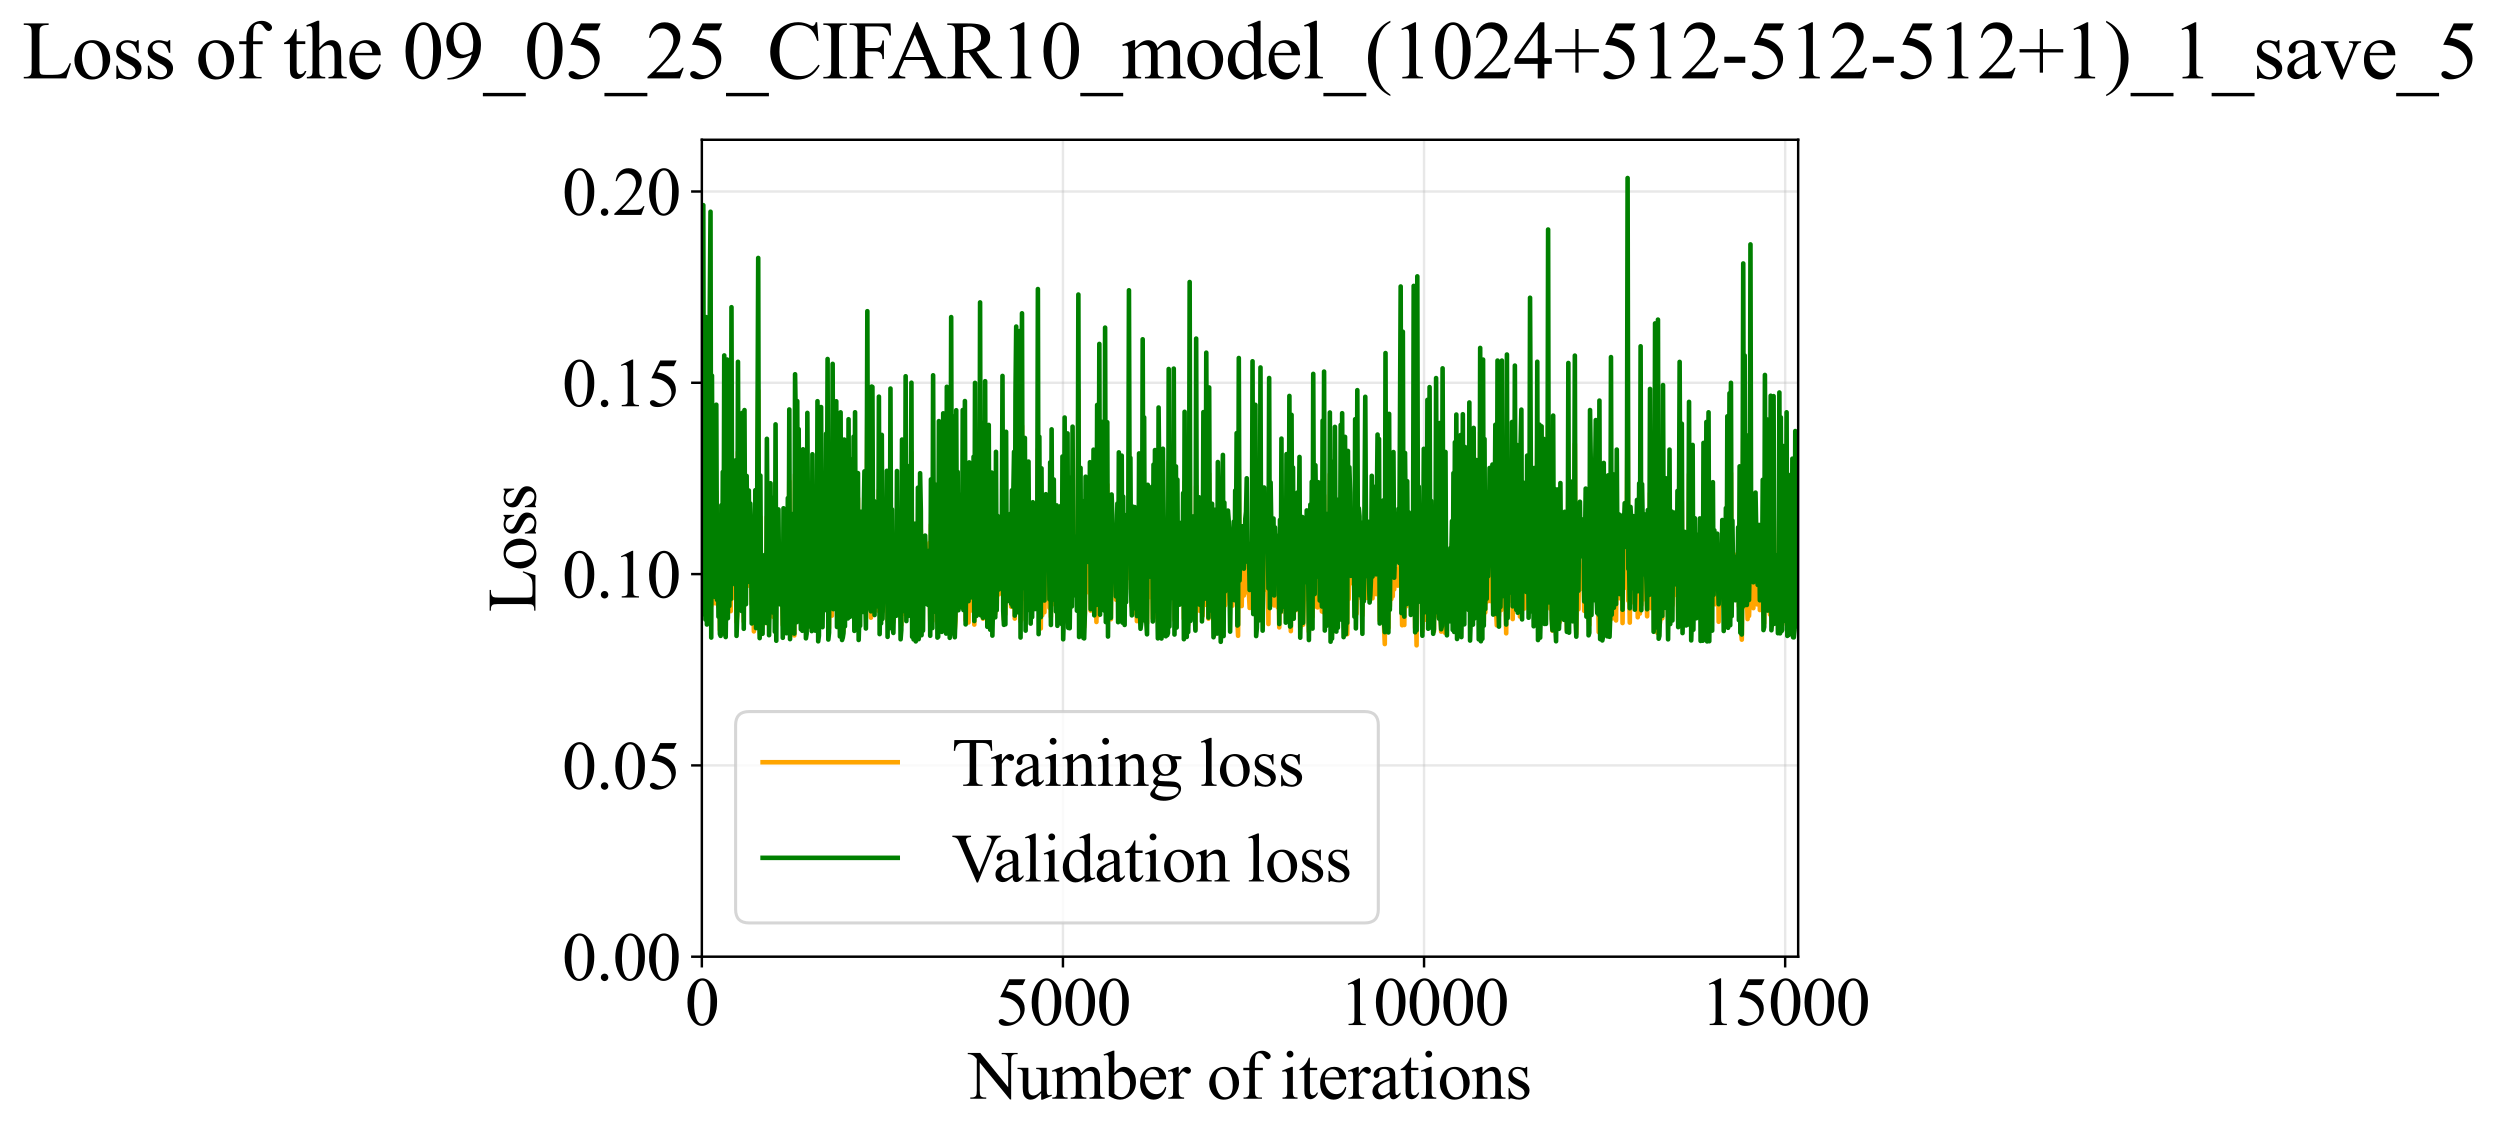 <?xml version="1.0" encoding="utf-8" standalone="no"?>
<!DOCTYPE svg PUBLIC "-//W3C//DTD SVG 1.1//EN"
  "http://www.w3.org/Graphics/SVG/1.1/DTD/svg11.dtd">
<svg xmlns:xlink="http://www.w3.org/1999/xlink" width="814.365pt" height="369.808pt" viewBox="0 0 814.365 369.808" xmlns="http://www.w3.org/2000/svg" version="1.1">
 <defs>
  <style type="text/css">*{stroke-linejoin: round; stroke-linecap: butt}</style>
 </defs>
 <g id="figure_1">
  <g id="patch_1">
   <path d="M -0 369.808 
L 814.365 369.808 
L 814.365 0 
L -0 0 
z
" style="fill: #ffffff"/>
  </g>
  <g id="axes_1">
   <g id="patch_2">
    <path d="M 228.623 311.644 
L 585.743 311.644 
L 585.743 45.532 
L 228.623 45.532 
z
" style="fill: #ffffff"/>
   </g>
   <g id="matplotlib.axis_1">
    <g id="xtick_1">
     <g id="line2d_1">
      <path d="M 228.623 311.644 
L 228.623 45.532 
" clip-path="url(#pc59bc57634)" style="fill: none; stroke: #b0b0b0; stroke-opacity: 0.3; stroke-width: 0.8; stroke-linecap: square"/>
     </g>
     <g id="line2d_2">
      <defs>
       <path id="mb59bc4be4f" d="M 0 0 
L 0 3.5 
" style="stroke: #000000; stroke-width: 0.8"/>
      </defs>
      <g>
       <use xlink:href="#mb59bc4be4f" x="228.623" y="311.644" style="stroke: #000000; stroke-width: 0.8"/>
      </g>
     </g>
     <g id="text_1">
      <!-- 0 -->
      <g transform="translate(223.123 333.92) scale(0.22 -0.22)">
       <defs>
        <path id="TimesNewRomanPSMT-30" d="M 231 2094 
Q 231 2819 450 3342 
Q 669 3866 1031 4122 
Q 1313 4325 1613 4325 
Q 2100 4325 2488 3828 
Q 2972 3213 2972 2159 
Q 2972 1422 2759 906 
Q 2547 391 2217 158 
Q 1888 -75 1581 -75 
Q 975 -75 572 641 
Q 231 1244 231 2094 
z
M 844 2016 
Q 844 1141 1059 588 
Q 1238 122 1591 122 
Q 1759 122 1940 273 
Q 2122 425 2216 781 
Q 2359 1319 2359 2297 
Q 2359 3022 2209 3506 
Q 2097 3866 1919 4016 
Q 1791 4119 1609 4119 
Q 1397 4119 1231 3928 
Q 1006 3669 925 3112 
Q 844 2556 844 2016 
z
" transform="scale(0.016)"/>
       </defs>
       <use xlink:href="#TimesNewRomanPSMT-30"/>
      </g>
     </g>
    </g>
    <g id="xtick_2">
     <g id="line2d_3">
      <path d="M 346.251 311.644 
L 346.251 45.532 
" clip-path="url(#pc59bc57634)" style="fill: none; stroke: #b0b0b0; stroke-opacity: 0.3; stroke-width: 0.8; stroke-linecap: square"/>
     </g>
     <g id="line2d_4">
      <g>
       <use xlink:href="#mb59bc4be4f" x="346.251" y="311.644" style="stroke: #000000; stroke-width: 0.8"/>
      </g>
     </g>
     <g id="text_2">
      <!-- 5000 -->
      <g transform="translate(324.251 333.92) scale(0.22 -0.22)">
       <defs>
        <path id="TimesNewRomanPSMT-35" d="M 2778 4238 
L 2534 3706 
L 1259 3706 
L 981 3138 
Q 1809 3016 2294 2522 
Q 2709 2097 2709 1522 
Q 2709 1188 2573 903 
Q 2438 619 2231 419 
Q 2025 219 1772 97 
Q 1413 -75 1034 -75 
Q 653 -75 479 54 
Q 306 184 306 341 
Q 306 428 378 495 
Q 450 563 559 563 
Q 641 563 702 538 
Q 763 513 909 409 
Q 1144 247 1384 247 
Q 1750 247 2026 523 
Q 2303 800 2303 1197 
Q 2303 1581 2056 1914 
Q 1809 2247 1375 2428 
Q 1034 2569 447 2591 
L 1259 4238 
L 2778 4238 
z
" transform="scale(0.016)"/>
       </defs>
       <use xlink:href="#TimesNewRomanPSMT-35"/>
       <use xlink:href="#TimesNewRomanPSMT-30" transform="translate(50 0)"/>
       <use xlink:href="#TimesNewRomanPSMT-30" transform="translate(100 0)"/>
       <use xlink:href="#TimesNewRomanPSMT-30" transform="translate(150 0)"/>
      </g>
     </g>
    </g>
    <g id="xtick_3">
     <g id="line2d_5">
      <path d="M 463.88 311.644 
L 463.88 45.532 
" clip-path="url(#pc59bc57634)" style="fill: none; stroke: #b0b0b0; stroke-opacity: 0.3; stroke-width: 0.8; stroke-linecap: square"/>
     </g>
     <g id="line2d_6">
      <g>
       <use xlink:href="#mb59bc4be4f" x="463.88" y="311.644" style="stroke: #000000; stroke-width: 0.8"/>
      </g>
     </g>
     <g id="text_3">
      <!-- 10000 -->
      <g transform="translate(436.38 333.92) scale(0.22 -0.22)">
       <defs>
        <path id="TimesNewRomanPSMT-31" d="M 750 3822 
L 1781 4325 
L 1884 4325 
L 1884 747 
Q 1884 391 1914 303 
Q 1944 216 2037 169 
Q 2131 122 2419 116 
L 2419 0 
L 825 0 
L 825 116 
Q 1125 122 1212 167 
Q 1300 213 1334 289 
Q 1369 366 1369 747 
L 1369 3034 
Q 1369 3497 1338 3628 
Q 1316 3728 1258 3775 
Q 1200 3822 1119 3822 
Q 1003 3822 797 3725 
L 750 3822 
z
" transform="scale(0.016)"/>
       </defs>
       <use xlink:href="#TimesNewRomanPSMT-31"/>
       <use xlink:href="#TimesNewRomanPSMT-30" transform="translate(50 0)"/>
       <use xlink:href="#TimesNewRomanPSMT-30" transform="translate(100 0)"/>
       <use xlink:href="#TimesNewRomanPSMT-30" transform="translate(150 0)"/>
       <use xlink:href="#TimesNewRomanPSMT-30" transform="translate(200 0)"/>
      </g>
     </g>
    </g>
    <g id="xtick_4">
     <g id="line2d_7">
      <path d="M 581.508 311.644 
L 581.508 45.532 
" clip-path="url(#pc59bc57634)" style="fill: none; stroke: #b0b0b0; stroke-opacity: 0.3; stroke-width: 0.8; stroke-linecap: square"/>
     </g>
     <g id="line2d_8">
      <g>
       <use xlink:href="#mb59bc4be4f" x="581.508" y="311.644" style="stroke: #000000; stroke-width: 0.8"/>
      </g>
     </g>
     <g id="text_4">
      <!-- 15000 -->
      <g transform="translate(554.008 333.92) scale(0.22 -0.22)">
       <use xlink:href="#TimesNewRomanPSMT-31"/>
       <use xlink:href="#TimesNewRomanPSMT-35" transform="translate(50 0)"/>
       <use xlink:href="#TimesNewRomanPSMT-30" transform="translate(100 0)"/>
       <use xlink:href="#TimesNewRomanPSMT-30" transform="translate(150 0)"/>
       <use xlink:href="#TimesNewRomanPSMT-30" transform="translate(200 0)"/>
      </g>
     </g>
    </g>
    <g id="text_5">
     <!-- Number of iterations -->
     <g transform="translate(315.541 357.902) scale(0.22 -0.22)">
      <defs>
       <path id="TimesNewRomanPSMT-4e" d="M -84 4238 
L 1066 4238 
L 3656 1059 
L 3656 3503 
Q 3656 3894 3569 3991 
Q 3453 4122 3203 4122 
L 3056 4122 
L 3056 4238 
L 4531 4238 
L 4531 4122 
L 4381 4122 
Q 4113 4122 4000 3959 
Q 3931 3859 3931 3503 
L 3931 -69 
L 3819 -69 
L 1025 3344 
L 1025 734 
Q 1025 344 1109 247 
Q 1228 116 1475 116 
L 1625 116 
L 1625 0 
L 150 0 
L 150 116 
L 297 116 
Q 569 116 681 278 
Q 750 378 750 734 
L 750 3681 
Q 566 3897 470 3965 
Q 375 4034 191 4094 
Q 100 4122 -84 4122 
L -84 4238 
z
" transform="scale(0.016)"/>
       <path id="TimesNewRomanPSMT-75" d="M 2709 2863 
L 2709 1128 
Q 2709 631 2732 520 
Q 2756 409 2807 365 
Q 2859 322 2928 322 
Q 3025 322 3147 375 
L 3191 266 
L 2334 -88 
L 2194 -88 
L 2194 519 
Q 1825 119 1631 15 
Q 1438 -88 1222 -88 
Q 981 -88 804 51 
Q 628 191 559 409 
Q 491 628 491 1028 
L 491 2306 
Q 491 2509 447 2587 
Q 403 2666 317 2708 
Q 231 2750 6 2747 
L 6 2863 
L 1009 2863 
L 1009 947 
Q 1009 547 1148 422 
Q 1288 297 1484 297 
Q 1619 297 1789 381 
Q 1959 466 2194 703 
L 2194 2325 
Q 2194 2569 2105 2655 
Q 2016 2741 1734 2747 
L 1734 2863 
L 2709 2863 
z
" transform="scale(0.016)"/>
       <path id="TimesNewRomanPSMT-6d" d="M 1050 2338 
Q 1363 2650 1419 2697 
Q 1559 2816 1721 2881 
Q 1884 2947 2044 2947 
Q 2313 2947 2506 2790 
Q 2700 2634 2766 2338 
Q 3088 2713 3309 2830 
Q 3531 2947 3766 2947 
Q 3994 2947 4170 2830 
Q 4347 2713 4450 2447 
Q 4519 2266 4519 1878 
L 4519 647 
Q 4519 378 4559 278 
Q 4591 209 4675 161 
Q 4759 113 4950 113 
L 4950 0 
L 3538 0 
L 3538 113 
L 3597 113 
Q 3781 113 3884 184 
Q 3956 234 3988 344 
Q 4000 397 4000 647 
L 4000 1878 
Q 4000 2228 3916 2372 
Q 3794 2572 3525 2572 
Q 3359 2572 3192 2489 
Q 3025 2406 2788 2181 
L 2781 2147 
L 2788 2013 
L 2788 647 
Q 2788 353 2820 281 
Q 2853 209 2943 161 
Q 3034 113 3253 113 
L 3253 0 
L 1806 0 
L 1806 113 
Q 2044 113 2133 169 
Q 2222 225 2256 338 
Q 2272 391 2272 647 
L 2272 1878 
Q 2272 2228 2169 2381 
Q 2031 2581 1784 2581 
Q 1616 2581 1450 2491 
Q 1191 2353 1050 2181 
L 1050 647 
Q 1050 366 1089 281 
Q 1128 197 1204 155 
Q 1281 113 1516 113 
L 1516 0 
L 100 0 
L 100 113 
Q 297 113 375 155 
Q 453 197 493 289 
Q 534 381 534 647 
L 534 1741 
Q 534 2213 506 2350 
Q 484 2453 437 2492 
Q 391 2531 309 2531 
Q 222 2531 100 2484 
L 53 2597 
L 916 2947 
L 1050 2947 
L 1050 2338 
z
" transform="scale(0.016)"/>
       <path id="TimesNewRomanPSMT-62" d="M 984 2369 
Q 1400 2947 1881 2947 
Q 2322 2947 2650 2570 
Q 2978 2194 2978 1541 
Q 2978 778 2472 313 
Q 2038 -88 1503 -88 
Q 1253 -88 995 3 
Q 738 94 469 275 
L 469 3241 
Q 469 3728 445 3840 
Q 422 3953 372 3993 
Q 322 4034 247 4034 
Q 159 4034 28 3984 
L -16 4094 
L 844 4444 
L 984 4444 
L 984 2369 
z
M 984 2169 
L 984 456 
Q 1144 300 1314 220 
Q 1484 141 1663 141 
Q 1947 141 2192 453 
Q 2438 766 2438 1363 
Q 2438 1913 2192 2208 
Q 1947 2503 1634 2503 
Q 1469 2503 1303 2419 
Q 1178 2356 984 2169 
z
" transform="scale(0.016)"/>
       <path id="TimesNewRomanPSMT-65" d="M 681 1784 
Q 678 1147 991 784 
Q 1303 422 1725 422 
Q 2006 422 2214 576 
Q 2422 731 2563 1106 
L 2659 1044 
Q 2594 616 2278 264 
Q 1963 -88 1488 -88 
Q 972 -88 605 314 
Q 238 716 238 1394 
Q 238 2128 614 2539 
Q 991 2950 1559 2950 
Q 2041 2950 2350 2633 
Q 2659 2316 2659 1784 
L 681 1784 
z
M 681 1966 
L 2006 1966 
Q 1991 2241 1941 2353 
Q 1863 2528 1708 2628 
Q 1553 2728 1384 2728 
Q 1125 2728 920 2526 
Q 716 2325 681 1966 
z
" transform="scale(0.016)"/>
       <path id="TimesNewRomanPSMT-72" d="M 1038 2947 
L 1038 2303 
Q 1397 2947 1775 2947 
Q 1947 2947 2059 2842 
Q 2172 2738 2172 2600 
Q 2172 2478 2090 2393 
Q 2009 2309 1897 2309 
Q 1788 2309 1652 2417 
Q 1516 2525 1450 2525 
Q 1394 2525 1328 2463 
Q 1188 2334 1038 2041 
L 1038 669 
Q 1038 431 1097 309 
Q 1138 225 1241 169 
Q 1344 113 1538 113 
L 1538 0 
L 72 0 
L 72 113 
Q 291 113 397 181 
Q 475 231 506 341 
Q 522 394 522 644 
L 522 1753 
Q 522 2253 501 2348 
Q 481 2444 426 2487 
Q 372 2531 291 2531 
Q 194 2531 72 2484 
L 41 2597 
L 906 2947 
L 1038 2947 
z
" transform="scale(0.016)"/>
       <path id="TimesNewRomanPSMT-20" transform="scale(0.016)"/>
       <path id="TimesNewRomanPSMT-6f" d="M 1600 2947 
Q 2250 2947 2644 2453 
Q 2978 2031 2978 1484 
Q 2978 1100 2793 706 
Q 2609 313 2286 112 
Q 1963 -88 1566 -88 
Q 919 -88 538 428 
Q 216 863 216 1403 
Q 216 1797 411 2186 
Q 606 2575 925 2761 
Q 1244 2947 1600 2947 
z
M 1503 2744 
Q 1338 2744 1170 2645 
Q 1003 2547 900 2300 
Q 797 2053 797 1666 
Q 797 1041 1045 587 
Q 1294 134 1700 134 
Q 2003 134 2200 384 
Q 2397 634 2397 1244 
Q 2397 2006 2069 2444 
Q 1847 2744 1503 2744 
z
" transform="scale(0.016)"/>
       <path id="TimesNewRomanPSMT-66" d="M 1319 2638 
L 1319 756 
Q 1319 356 1406 250 
Q 1522 113 1716 113 
L 1975 113 
L 1975 0 
L 266 0 
L 266 113 
L 394 113 
Q 519 113 622 175 
Q 725 238 764 344 
Q 803 450 803 756 
L 803 2638 
L 247 2638 
L 247 2863 
L 803 2863 
L 803 3050 
Q 803 3478 940 3775 
Q 1078 4072 1361 4255 
Q 1644 4438 1997 4438 
Q 2325 4438 2600 4225 
Q 2781 4084 2781 3909 
Q 2781 3816 2700 3733 
Q 2619 3650 2525 3650 
Q 2453 3650 2373 3701 
Q 2294 3753 2178 3923 
Q 2063 4094 1966 4153 
Q 1869 4213 1750 4213 
Q 1606 4213 1506 4136 
Q 1406 4059 1362 3898 
Q 1319 3738 1319 3069 
L 1319 2863 
L 2056 2863 
L 2056 2638 
L 1319 2638 
z
" transform="scale(0.016)"/>
       <path id="TimesNewRomanPSMT-69" d="M 928 4444 
Q 1059 4444 1151 4351 
Q 1244 4259 1244 4128 
Q 1244 3997 1151 3903 
Q 1059 3809 928 3809 
Q 797 3809 703 3903 
Q 609 3997 609 4128 
Q 609 4259 701 4351 
Q 794 4444 928 4444 
z
M 1188 2947 
L 1188 647 
Q 1188 378 1227 289 
Q 1266 200 1342 156 
Q 1419 113 1622 113 
L 1622 0 
L 231 0 
L 231 113 
Q 441 113 512 153 
Q 584 194 626 287 
Q 669 381 669 647 
L 669 1750 
Q 669 2216 641 2353 
Q 619 2453 572 2492 
Q 525 2531 444 2531 
Q 356 2531 231 2484 
L 188 2597 
L 1050 2947 
L 1188 2947 
z
" transform="scale(0.016)"/>
       <path id="TimesNewRomanPSMT-74" d="M 1031 3803 
L 1031 2863 
L 1700 2863 
L 1700 2644 
L 1031 2644 
L 1031 788 
Q 1031 509 1111 412 
Q 1191 316 1316 316 
Q 1419 316 1516 380 
Q 1613 444 1666 569 
L 1788 569 
Q 1678 263 1478 108 
Q 1278 -47 1066 -47 
Q 922 -47 784 33 
Q 647 113 581 261 
Q 516 409 516 719 
L 516 2644 
L 63 2644 
L 63 2747 
Q 234 2816 414 2980 
Q 594 3144 734 3369 
Q 806 3488 934 3803 
L 1031 3803 
z
" transform="scale(0.016)"/>
       <path id="TimesNewRomanPSMT-61" d="M 1822 413 
Q 1381 72 1269 19 
Q 1100 -59 909 -59 
Q 613 -59 420 144 
Q 228 347 228 678 
Q 228 888 322 1041 
Q 450 1253 767 1440 
Q 1084 1628 1822 1897 
L 1822 2009 
Q 1822 2438 1686 2597 
Q 1550 2756 1291 2756 
Q 1094 2756 978 2650 
Q 859 2544 859 2406 
L 866 2225 
Q 866 2081 792 2003 
Q 719 1925 600 1925 
Q 484 1925 411 2006 
Q 338 2088 338 2228 
Q 338 2497 613 2722 
Q 888 2947 1384 2947 
Q 1766 2947 2009 2819 
Q 2194 2722 2281 2516 
Q 2338 2381 2338 1966 
L 2338 994 
Q 2338 584 2353 492 
Q 2369 400 2405 369 
Q 2441 338 2488 338 
Q 2538 338 2575 359 
Q 2641 400 2828 588 
L 2828 413 
Q 2478 -56 2159 -56 
Q 2006 -56 1915 50 
Q 1825 156 1822 413 
z
M 1822 616 
L 1822 1706 
Q 1350 1519 1213 1441 
Q 966 1303 859 1153 
Q 753 1003 753 825 
Q 753 600 887 451 
Q 1022 303 1197 303 
Q 1434 303 1822 616 
z
" transform="scale(0.016)"/>
       <path id="TimesNewRomanPSMT-6e" d="M 1034 2341 
Q 1538 2947 1994 2947 
Q 2228 2947 2397 2830 
Q 2566 2713 2666 2444 
Q 2734 2256 2734 1869 
L 2734 647 
Q 2734 375 2778 278 
Q 2813 200 2889 156 
Q 2966 113 3172 113 
L 3172 0 
L 1756 0 
L 1756 113 
L 1816 113 
Q 2016 113 2095 173 
Q 2175 234 2206 353 
Q 2219 400 2219 647 
L 2219 1819 
Q 2219 2209 2117 2386 
Q 2016 2563 1775 2563 
Q 1403 2563 1034 2156 
L 1034 647 
Q 1034 356 1069 288 
Q 1113 197 1189 155 
Q 1266 113 1500 113 
L 1500 0 
L 84 0 
L 84 113 
L 147 113 
Q 366 113 442 223 
Q 519 334 519 647 
L 519 1709 
Q 519 2225 495 2337 
Q 472 2450 423 2490 
Q 375 2531 294 2531 
Q 206 2531 84 2484 
L 38 2597 
L 900 2947 
L 1034 2947 
L 1034 2341 
z
" transform="scale(0.016)"/>
       <path id="TimesNewRomanPSMT-73" d="M 2050 2947 
L 2050 1972 
L 1947 1972 
Q 1828 2431 1642 2597 
Q 1456 2763 1169 2763 
Q 950 2763 815 2647 
Q 681 2531 681 2391 
Q 681 2216 781 2091 
Q 878 1963 1175 1819 
L 1631 1597 
Q 2266 1288 2266 781 
Q 2266 391 1970 151 
Q 1675 -88 1309 -88 
Q 1047 -88 709 6 
Q 606 38 541 38 
Q 469 38 428 -44 
L 325 -44 
L 325 978 
L 428 978 
Q 516 541 762 319 
Q 1009 97 1316 97 
Q 1531 97 1667 223 
Q 1803 350 1803 528 
Q 1803 744 1651 891 
Q 1500 1038 1047 1263 
Q 594 1488 453 1669 
Q 313 1847 313 2119 
Q 313 2472 555 2709 
Q 797 2947 1181 2947 
Q 1350 2947 1591 2875 
Q 1750 2828 1803 2828 
Q 1853 2828 1881 2850 
Q 1909 2872 1947 2947 
L 2050 2947 
z
" transform="scale(0.016)"/>
      </defs>
      <use xlink:href="#TimesNewRomanPSMT-4e"/>
      <use xlink:href="#TimesNewRomanPSMT-75" transform="translate(72.217 0)"/>
      <use xlink:href="#TimesNewRomanPSMT-6d" transform="translate(122.217 0)"/>
      <use xlink:href="#TimesNewRomanPSMT-62" transform="translate(200 0)"/>
      <use xlink:href="#TimesNewRomanPSMT-65" transform="translate(250 0)"/>
      <use xlink:href="#TimesNewRomanPSMT-72" transform="translate(294.385 0)"/>
      <use xlink:href="#TimesNewRomanPSMT-20" transform="translate(327.686 0)"/>
      <use xlink:href="#TimesNewRomanPSMT-6f" transform="translate(352.686 0)"/>
      <use xlink:href="#TimesNewRomanPSMT-66" transform="translate(402.686 0)"/>
      <use xlink:href="#TimesNewRomanPSMT-20" transform="translate(435.986 0)"/>
      <use xlink:href="#TimesNewRomanPSMT-69" transform="translate(460.986 0)"/>
      <use xlink:href="#TimesNewRomanPSMT-74" transform="translate(488.77 0)"/>
      <use xlink:href="#TimesNewRomanPSMT-65" transform="translate(516.553 0)"/>
      <use xlink:href="#TimesNewRomanPSMT-72" transform="translate(560.938 0)"/>
      <use xlink:href="#TimesNewRomanPSMT-61" transform="translate(594.238 0)"/>
      <use xlink:href="#TimesNewRomanPSMT-74" transform="translate(638.623 0)"/>
      <use xlink:href="#TimesNewRomanPSMT-69" transform="translate(666.406 0)"/>
      <use xlink:href="#TimesNewRomanPSMT-6f" transform="translate(694.189 0)"/>
      <use xlink:href="#TimesNewRomanPSMT-6e" transform="translate(744.189 0)"/>
      <use xlink:href="#TimesNewRomanPSMT-73" transform="translate(794.189 0)"/>
     </g>
    </g>
   </g>
   <g id="matplotlib.axis_2">
    <g id="ytick_1">
     <g id="line2d_9">
      <path d="M 228.623 311.644 
L 585.743 311.644 
" clip-path="url(#pc59bc57634)" style="fill: none; stroke: #b0b0b0; stroke-opacity: 0.3; stroke-width: 0.8; stroke-linecap: square"/>
     </g>
     <g id="line2d_10">
      <defs>
       <path id="mf371ebe4b6" d="M 0 0 
L -3.5 0 
" style="stroke: #000000; stroke-width: 0.8"/>
      </defs>
      <g>
       <use xlink:href="#mf371ebe4b6" x="228.623" y="311.644" style="stroke: #000000; stroke-width: 0.8"/>
      </g>
     </g>
     <g id="text_6">
      <!-- 0.00 -->
      <g transform="translate(183.123 319.282) scale(0.22 -0.22)">
       <defs>
        <path id="TimesNewRomanPSMT-2e" d="M 800 606 
Q 947 606 1047 504 
Q 1147 403 1147 259 
Q 1147 116 1045 14 
Q 944 -88 800 -88 
Q 656 -88 554 14 
Q 453 116 453 259 
Q 453 406 554 506 
Q 656 606 800 606 
z
" transform="scale(0.016)"/>
       </defs>
       <use xlink:href="#TimesNewRomanPSMT-30"/>
       <use xlink:href="#TimesNewRomanPSMT-2e" transform="translate(50 0)"/>
       <use xlink:href="#TimesNewRomanPSMT-30" transform="translate(75 0)"/>
       <use xlink:href="#TimesNewRomanPSMT-30" transform="translate(125 0)"/>
      </g>
     </g>
    </g>
    <g id="ytick_2">
     <g id="line2d_11">
      <path d="M 228.623 249.327 
L 585.743 249.327 
" clip-path="url(#pc59bc57634)" style="fill: none; stroke: #b0b0b0; stroke-opacity: 0.3; stroke-width: 0.8; stroke-linecap: square"/>
     </g>
     <g id="line2d_12">
      <g>
       <use xlink:href="#mf371ebe4b6" x="228.623" y="249.327" style="stroke: #000000; stroke-width: 0.8"/>
      </g>
     </g>
     <g id="text_7">
      <!-- 0.05 -->
      <g transform="translate(183.123 256.965) scale(0.22 -0.22)">
       <use xlink:href="#TimesNewRomanPSMT-30"/>
       <use xlink:href="#TimesNewRomanPSMT-2e" transform="translate(50 0)"/>
       <use xlink:href="#TimesNewRomanPSMT-30" transform="translate(75 0)"/>
       <use xlink:href="#TimesNewRomanPSMT-35" transform="translate(125 0)"/>
      </g>
     </g>
    </g>
    <g id="ytick_3">
     <g id="line2d_13">
      <path d="M 228.623 187.01 
L 585.743 187.01 
" clip-path="url(#pc59bc57634)" style="fill: none; stroke: #b0b0b0; stroke-opacity: 0.3; stroke-width: 0.8; stroke-linecap: square"/>
     </g>
     <g id="line2d_14">
      <g>
       <use xlink:href="#mf371ebe4b6" x="228.623" y="187.01" style="stroke: #000000; stroke-width: 0.8"/>
      </g>
     </g>
     <g id="text_8">
      <!-- 0.10 -->
      <g transform="translate(183.123 194.648) scale(0.22 -0.22)">
       <use xlink:href="#TimesNewRomanPSMT-30"/>
       <use xlink:href="#TimesNewRomanPSMT-2e" transform="translate(50 0)"/>
       <use xlink:href="#TimesNewRomanPSMT-31" transform="translate(75 0)"/>
       <use xlink:href="#TimesNewRomanPSMT-30" transform="translate(125 0)"/>
      </g>
     </g>
    </g>
    <g id="ytick_4">
     <g id="line2d_15">
      <path d="M 228.623 124.693 
L 585.743 124.693 
" clip-path="url(#pc59bc57634)" style="fill: none; stroke: #b0b0b0; stroke-opacity: 0.3; stroke-width: 0.8; stroke-linecap: square"/>
     </g>
     <g id="line2d_16">
      <g>
       <use xlink:href="#mf371ebe4b6" x="228.623" y="124.693" style="stroke: #000000; stroke-width: 0.8"/>
      </g>
     </g>
     <g id="text_9">
      <!-- 0.15 -->
      <g transform="translate(183.123 132.332) scale(0.22 -0.22)">
       <use xlink:href="#TimesNewRomanPSMT-30"/>
       <use xlink:href="#TimesNewRomanPSMT-2e" transform="translate(50 0)"/>
       <use xlink:href="#TimesNewRomanPSMT-31" transform="translate(75 0)"/>
       <use xlink:href="#TimesNewRomanPSMT-35" transform="translate(125 0)"/>
      </g>
     </g>
    </g>
    <g id="ytick_5">
     <g id="line2d_17">
      <path d="M 228.623 62.377 
L 585.743 62.377 
" clip-path="url(#pc59bc57634)" style="fill: none; stroke: #b0b0b0; stroke-opacity: 0.3; stroke-width: 0.8; stroke-linecap: square"/>
     </g>
     <g id="line2d_18">
      <g>
       <use xlink:href="#mf371ebe4b6" x="228.623" y="62.377" style="stroke: #000000; stroke-width: 0.8"/>
      </g>
     </g>
     <g id="text_10">
      <!-- 0.20 -->
      <g transform="translate(183.123 70.015) scale(0.22 -0.22)">
       <defs>
        <path id="TimesNewRomanPSMT-32" d="M 2934 816 
L 2638 0 
L 138 0 
L 138 116 
Q 1241 1122 1691 1759 
Q 2141 2397 2141 2925 
Q 2141 3328 1894 3587 
Q 1647 3847 1303 3847 
Q 991 3847 742 3664 
Q 494 3481 375 3128 
L 259 3128 
Q 338 3706 661 4015 
Q 984 4325 1469 4325 
Q 1984 4325 2329 3994 
Q 2675 3663 2675 3213 
Q 2675 2891 2525 2569 
Q 2294 2063 1775 1497 
Q 997 647 803 472 
L 1909 472 
Q 2247 472 2383 497 
Q 2519 522 2628 598 
Q 2738 675 2819 816 
L 2934 816 
z
" transform="scale(0.016)"/>
       </defs>
       <use xlink:href="#TimesNewRomanPSMT-30"/>
       <use xlink:href="#TimesNewRomanPSMT-2e" transform="translate(50 0)"/>
       <use xlink:href="#TimesNewRomanPSMT-32" transform="translate(75 0)"/>
       <use xlink:href="#TimesNewRomanPSMT-30" transform="translate(125 0)"/>
      </g>
     </g>
    </g>
    <g id="text_11">
     <!-- Loss -->
     <g transform="translate(174.417 199.369) rotate(-90) scale(0.22 -0.22)">
      <defs>
       <path id="TimesNewRomanPSMT-4c" d="M 3669 1172 
L 3772 1150 
L 3409 0 
L 128 0 
L 128 116 
L 288 116 
Q 556 116 672 291 
Q 738 391 738 753 
L 738 3488 
Q 738 3884 650 3984 
Q 528 4122 288 4122 
L 128 4122 
L 128 4238 
L 2047 4238 
L 2047 4122 
Q 1709 4125 1573 4059 
Q 1438 3994 1388 3894 
Q 1338 3794 1338 3416 
L 1338 753 
Q 1338 494 1388 397 
Q 1425 331 1503 300 
Q 1581 269 1991 269 
L 2300 269 
Q 2788 269 2984 341 
Q 3181 413 3343 595 
Q 3506 778 3669 1172 
z
" transform="scale(0.016)"/>
      </defs>
      <use xlink:href="#TimesNewRomanPSMT-4c"/>
      <use xlink:href="#TimesNewRomanPSMT-6f" transform="translate(61.084 0)"/>
      <use xlink:href="#TimesNewRomanPSMT-73" transform="translate(111.084 0)"/>
      <use xlink:href="#TimesNewRomanPSMT-73" transform="translate(150 0)"/>
     </g>
    </g>
   </g>
   <g id="line2d_19">
    <path d="M 228.623 155.921 
L 228.858 164.701 
L 229.094 132.007 
L 229.329 186.729 
L 229.564 155.624 
L 229.8 197.312 
L 230.035 139.318 
L 230.271 191.64 
L 230.506 197.773 
L 230.741 188.832 
L 230.977 201.856 
L 231.448 111.163 
L 231.683 197.28 
L 231.918 156.327 
L 232.154 190.626 
L 232.389 189.657 
L 232.625 178.768 
L 232.86 196.478 
L 233.096 188.817 
L 233.331 160.128 
L 233.566 196.685 
L 233.802 167.727 
L 234.037 197.605 
L 234.273 176.693 
L 234.508 205.212 
L 234.743 204.059 
L 234.979 168.633 
L 235.214 201.407 
L 235.45 170.278 
L 235.685 197.737 
L 235.92 154.082 
L 236.156 206.43 
L 236.391 199.074 
L 236.627 199.471 
L 236.862 160.112 
L 237.098 193.837 
L 237.333 181.943 
L 237.568 196.315 
L 237.804 181.262 
L 238.039 199.077 
L 238.275 149.456 
L 238.51 194.905 
L 238.745 188.712 
L 238.981 187.809 
L 239.216 187.428 
L 239.452 193.339 
L 239.687 178.46 
L 239.922 202.619 
L 240.158 199.865 
L 240.393 147.281 
L 240.629 191.132 
L 240.864 194.039 
L 241.1 166.012 
L 241.335 193.993 
L 241.57 192.529 
L 241.806 159.186 
L 242.277 202.443 
L 242.512 157.075 
L 242.747 185.324 
L 242.983 191.281 
L 243.218 173.285 
L 243.454 187.773 
L 243.689 190.748 
L 243.924 174.148 
L 244.16 190.805 
L 244.395 180.604 
L 244.631 183.987 
L 244.866 196.834 
L 245.102 189.196 
L 245.337 185.705 
L 245.572 205.672 
L 246.043 172.559 
L 246.279 203.646 
L 246.514 197.027 
L 246.985 127.208 
L 247.22 196.477 
L 247.456 200.696 
L 247.691 168.465 
L 247.926 194.935 
L 248.162 193.255 
L 248.397 197.968 
L 248.633 187.698 
L 248.868 189.368 
L 249.104 188.673 
L 249.339 184.742 
L 249.574 202.988 
L 249.81 168.423 
L 250.045 177.642 
L 250.281 173.336 
L 250.516 201.539 
L 250.751 196.873 
L 250.987 166.867 
L 251.222 192.352 
L 251.693 175.748 
L 251.928 200.923 
L 252.164 175.809 
L 252.399 198.168 
L 252.635 157.345 
L 252.87 197.321 
L 253.106 181.176 
L 253.341 189.208 
L 253.576 176.025 
L 253.812 190.804 
L 254.047 181.804 
L 254.283 193.231 
L 254.518 185.783 
L 254.753 191.062 
L 254.989 203.619 
L 255.224 181.118 
L 255.46 191.026 
L 255.93 181.727 
L 256.166 203.562 
L 256.637 171.828 
L 256.872 201.403 
L 257.108 156.717 
L 257.343 196.71 
L 257.578 196.137 
L 257.814 196.191 
L 258.285 172.796 
L 258.52 203.605 
L 258.755 206.985 
L 258.991 154.574 
L 259.226 154.913 
L 259.462 198.283 
L 259.697 156.511 
L 259.932 196.652 
L 260.168 156.891 
L 260.403 188.743 
L 260.639 186.106 
L 260.874 198.289 
L 261.11 167.145 
L 261.345 201.741 
L 261.58 169.803 
L 261.816 196.335 
L 262.051 193.962 
L 262.287 170.287 
L 262.522 199.402 
L 262.757 200.844 
L 262.993 159.41 
L 263.228 186.471 
L 263.464 193.289 
L 263.699 186.784 
L 263.934 184.092 
L 264.17 179.549 
L 264.405 204.718 
L 264.641 168.939 
L 264.876 197.18 
L 265.112 185.172 
L 265.347 195.159 
L 265.582 198.344 
L 265.818 179.551 
L 266.053 198.787 
L 266.289 155.628 
L 266.524 196.974 
L 266.759 204.258 
L 266.995 169.878 
L 267.23 194.671 
L 267.466 161.121 
L 267.701 187.677 
L 267.936 195.929 
L 268.407 187.64 
L 268.643 184.258 
L 268.878 193.515 
L 269.114 164.898 
L 269.349 184.592 
L 269.584 147.796 
L 269.82 198.672 
L 270.055 204.612 
L 270.291 165.46 
L 270.526 194.856 
L 270.761 165.334 
L 270.997 200.536 
L 271.232 144.044 
L 271.468 195.043 
L 271.938 176.681 
L 272.174 194.831 
L 272.409 162.966 
L 272.645 196.738 
L 272.88 169.297 
L 273.116 180.349 
L 273.351 183.401 
L 273.586 197.135 
L 273.822 163.58 
L 274.293 204.091 
L 274.528 199.793 
L 274.763 205.47 
L 274.999 168.153 
L 275.234 197.77 
L 275.47 176.996 
L 275.705 190.346 
L 275.94 175.362 
L 276.176 200.885 
L 276.411 156.9 
L 276.647 187.296 
L 276.882 195.936 
L 277.118 165.447 
L 277.353 195.34 
L 277.588 183.208 
L 277.824 192.384 
L 278.059 161.957 
L 278.295 199.677 
L 278.53 157.092 
L 278.765 193.497 
L 279.001 179.261 
L 279.236 204.918 
L 279.472 162.328 
L 279.707 203.355 
L 279.943 198.934 
L 280.178 197.762 
L 280.413 179.619 
L 280.649 190.204 
L 280.884 187.01 
L 281.12 191.788 
L 281.59 171.471 
L 281.826 194.856 
L 282.061 197.139 
L 282.297 177.451 
L 282.532 132.345 
L 282.767 196.179 
L 283.003 181.477 
L 283.238 194.307 
L 283.474 193.39 
L 283.709 201.198 
L 283.945 164.234 
L 284.18 165.449 
L 284.415 193.692 
L 284.651 192.051 
L 284.886 191.86 
L 285.122 183.649 
L 285.357 197.914 
L 285.592 189.498 
L 285.828 190.477 
L 286.063 198.923 
L 286.299 159.64 
L 286.534 196.483 
L 286.769 195.276 
L 287.005 194.843 
L 287.24 165.929 
L 287.476 199.177 
L 287.711 191.023 
L 287.947 174.603 
L 288.417 194.266 
L 288.653 192.264 
L 288.888 163.481 
L 289.124 202.324 
L 289.359 177.721 
L 289.594 199.745 
L 289.83 200.558 
L 290.065 156.261 
L 290.301 204.056 
L 290.536 181.848 
L 290.771 197.749 
L 291.007 202.658 
L 291.242 198.255 
L 291.478 183.974 
L 291.713 183.949 
L 291.949 197.743 
L 292.184 176.516 
L 292.419 196.848 
L 292.655 188.498 
L 292.89 186.046 
L 293.126 188.267 
L 293.361 199.615 
L 293.596 203.634 
L 293.832 165.663 
L 294.067 188.752 
L 294.303 184.357 
L 294.538 177.441 
L 294.773 200.038 
L 295.009 151.357 
L 295.244 199.855 
L 295.48 165.378 
L 295.715 190.56 
L 295.951 195.127 
L 296.186 182.24 
L 296.421 188.245 
L 296.657 182.396 
L 296.892 147.404 
L 297.128 192.851 
L 297.363 186.024 
L 297.598 204.587 
L 297.834 184.349 
L 298.069 173.687 
L 298.305 201.606 
L 298.54 198.086 
L 298.775 197.636 
L 299.011 180.154 
L 299.246 202.058 
L 299.482 199.336 
L 299.717 169.293 
L 299.953 172.844 
L 300.188 195.614 
L 300.423 193.64 
L 300.659 195.274 
L 300.894 184.914 
L 301.13 191.358 
L 301.365 180.643 
L 301.6 186.305 
L 301.836 184.291 
L 302.071 193.719 
L 302.307 191.559 
L 302.542 191.461 
L 302.777 176.844 
L 303.013 202.127 
L 303.248 170.945 
L 303.484 182.432 
L 303.719 202.337 
L 303.955 156.984 
L 304.19 185.411 
L 304.425 188.141 
L 304.661 175.919 
L 304.896 194.654 
L 305.132 175.048 
L 305.367 203.076 
L 305.602 201.807 
L 305.838 159.608 
L 306.073 192.306 
L 306.309 190.971 
L 306.544 167.807 
L 306.779 199.272 
L 307.25 150.943 
L 307.721 200.271 
L 307.957 173.351 
L 308.192 196.824 
L 308.427 153.299 
L 308.663 196.643 
L 308.898 183.8 
L 309.134 188.676 
L 309.369 198.227 
L 309.604 193.183 
L 309.84 157.797 
L 310.075 199.728 
L 310.311 170.098 
L 310.546 185.592 
L 310.781 192.727 
L 311.017 205 
L 311.252 202.017 
L 311.488 173.147 
L 311.723 194.64 
L 311.959 182.803 
L 312.194 197.781 
L 312.429 185.581 
L 312.665 193.487 
L 312.9 192.043 
L 313.136 185.051 
L 313.371 197.209 
L 313.606 167.976 
L 313.842 198.215 
L 314.077 192.427 
L 314.313 165.432 
L 314.548 202.041 
L 314.783 186.97 
L 315.019 202.591 
L 315.254 181.668 
L 315.49 202.769 
L 315.725 182.35 
L 315.961 199.03 
L 316.431 187.555 
L 316.902 196.599 
L 317.138 174.272 
L 317.373 203.456 
L 317.608 164.925 
L 317.844 189.248 
L 318.079 189.121 
L 318.315 196.438 
L 318.785 180.711 
L 319.021 200.17 
L 319.256 148.401 
L 319.492 196.06 
L 319.727 171.887 
L 319.963 180.146 
L 320.198 201.528 
L 320.433 185.908 
L 320.669 195.824 
L 320.904 163.322 
L 321.14 194.676 
L 321.375 173.061 
L 321.61 200.511 
L 321.846 202.151 
L 322.081 171.076 
L 322.317 193.246 
L 322.552 202.591 
L 322.787 194.525 
L 323.023 175.61 
L 323.258 201.313 
L 323.494 198.727 
L 323.729 201.12 
L 323.965 174.964 
L 324.2 199.87 
L 324.435 172.564 
L 324.671 198.667 
L 324.906 185.316 
L 325.142 191.001 
L 325.377 193.601 
L 325.612 186.115 
L 325.848 191.962 
L 326.319 187.488 
L 326.554 164.225 
L 326.789 191.917 
L 327.025 201.843 
L 327.26 182.683 
L 327.496 200.062 
L 327.731 173.223 
L 327.967 189.35 
L 328.202 195.066 
L 328.437 188.477 
L 328.673 190.997 
L 328.908 195.384 
L 329.144 183.541 
L 329.379 197.635 
L 329.614 181.542 
L 329.85 196.527 
L 330.321 171.901 
L 330.556 201.496 
L 331.027 142.532 
L 331.262 196.507 
L 331.498 191.777 
L 331.733 180.441 
L 331.969 188.845 
L 332.204 140.141 
L 332.439 202.44 
L 332.675 176.842 
L 332.91 138.738 
L 333.146 195.05 
L 333.381 179.106 
L 333.616 186.51 
L 333.852 159.751 
L 334.087 201.911 
L 334.323 173.705 
L 334.558 195.919 
L 334.793 189.102 
L 335.029 165.562 
L 335.264 190.259 
L 335.5 186.685 
L 335.735 195.761 
L 335.971 185.112 
L 336.206 193.463 
L 336.441 183.087 
L 336.677 195.98 
L 336.912 182.681 
L 337.148 191.473 
L 337.383 174.92 
L 337.618 196.634 
L 337.854 185.878 
L 338.089 146.405 
L 338.325 196.651 
L 338.56 174.624 
L 339.031 204.714 
L 339.266 180.986 
L 339.502 200.45 
L 339.737 186.35 
L 339.973 185.949 
L 340.208 199.442 
L 340.443 184.011 
L 340.679 181.581 
L 340.914 193.144 
L 341.15 189.289 
L 341.385 191.06 
L 341.62 180.158 
L 341.856 197.994 
L 342.091 177.031 
L 342.327 200.913 
L 342.562 176.231 
L 342.798 196.895 
L 343.033 180.281 
L 343.268 174.931 
L 343.504 183.057 
L 343.975 189.843 
L 344.21 179.435 
L 344.445 194.749 
L 344.681 178.119 
L 344.916 174.38 
L 345.152 181.436 
L 345.387 191.958 
L 345.622 175.882 
L 345.858 201.447 
L 346.093 166.48 
L 346.329 198.058 
L 346.564 198.878 
L 346.8 161.237 
L 347.035 188.322 
L 347.27 190.549 
L 347.506 186.187 
L 347.741 165.918 
L 347.977 199.325 
L 348.212 174.198 
L 348.447 198.725 
L 348.683 192.644 
L 348.918 172.663 
L 349.154 194.144 
L 349.389 158.834 
L 349.624 184.383 
L 349.86 178.832 
L 350.095 193.089 
L 350.566 185.14 
L 350.802 189.533 
L 351.037 188.891 
L 351.272 127.19 
L 351.508 196.009 
L 351.743 200.129 
L 351.979 173.058 
L 352.214 195.27 
L 352.449 196.472 
L 352.685 169.634 
L 352.92 203.181 
L 353.156 204.301 
L 353.391 199.521 
L 353.626 175.306 
L 353.862 187.639 
L 354.097 191.112 
L 354.333 182.753 
L 354.568 192.936 
L 354.804 192.794 
L 355.039 175.536 
L 355.274 198.899 
L 355.51 185.342 
L 355.745 185.715 
L 355.981 193.847 
L 356.216 179.691 
L 356.451 199.122 
L 356.687 183.629 
L 356.922 184.986 
L 357.158 202.603 
L 357.393 170.517 
L 357.628 190.82 
L 357.864 200.397 
L 358.099 146.285 
L 358.335 198.67 
L 358.57 176.485 
L 358.806 194.002 
L 359.041 162.453 
L 359.276 161.82 
L 359.747 196.796 
L 359.983 144.17 
L 360.218 193.409 
L 360.453 180.812 
L 360.689 157.854 
L 360.924 198.78 
L 361.16 185.018 
L 361.395 192.064 
L 361.63 182.931 
L 361.866 201.704 
L 362.101 174.151 
L 362.337 176.236 
L 362.572 182.199 
L 362.808 184.865 
L 363.043 190.366 
L 363.278 182.381 
L 363.514 195.357 
L 363.985 174.136 
L 364.22 192.424 
L 364.455 163.842 
L 364.691 196.838 
L 364.926 180.221 
L 365.162 196.848 
L 365.397 168.226 
L 365.632 198.614 
L 365.868 175.135 
L 366.103 195.597 
L 366.339 198.262 
L 366.574 184.625 
L 366.81 191.861 
L 367.045 177.327 
L 367.28 187.584 
L 367.516 188.23 
L 367.751 147.445 
L 367.987 184.27 
L 368.222 175.819 
L 368.693 197.494 
L 368.928 180.891 
L 369.164 197.22 
L 369.399 193.902 
L 369.634 185.775 
L 369.87 199.696 
L 370.105 187.036 
L 370.341 202.332 
L 370.576 189.576 
L 370.812 195.581 
L 371.047 176.199 
L 371.282 185.735 
L 371.518 200.822 
L 371.753 201.845 
L 371.989 198.666 
L 372.224 155.397 
L 372.459 195.878 
L 372.695 171.648 
L 372.93 202.116 
L 373.166 188.926 
L 373.401 192.735 
L 373.636 202.99 
L 373.872 185.126 
L 374.343 191.66 
L 374.578 190.579 
L 374.814 194.493 
L 375.049 184.161 
L 375.284 183.819 
L 375.52 201.502 
L 375.755 176.898 
L 375.991 191.141 
L 376.226 175.359 
L 376.461 200.833 
L 376.697 198.534 
L 376.932 185.838 
L 377.168 202.403 
L 377.403 162.875 
L 377.874 195.759 
L 378.109 189.789 
L 378.58 204.565 
L 378.816 171.875 
L 379.286 194.65 
L 379.522 184.473 
L 379.757 205.075 
L 379.993 182.149 
L 380.228 203.916 
L 380.463 203.869 
L 380.699 150.367 
L 380.934 194.008 
L 381.405 180.7 
L 381.64 193.366 
L 381.876 183.762 
L 382.111 194.282 
L 382.347 151.299 
L 382.582 201.958 
L 383.053 165.184 
L 383.288 197.194 
L 383.524 173.687 
L 383.759 188.974 
L 383.995 186.748 
L 384.23 190.729 
L 384.701 176.237 
L 384.936 187.131 
L 385.172 191.18 
L 385.407 170.675 
L 385.642 201.572 
L 385.878 156.922 
L 386.113 200.634 
L 386.349 183.761 
L 386.584 194.158 
L 386.82 183.052 
L 387.055 203.624 
L 387.29 198.71 
L 387.526 147.343 
L 387.761 198.613 
L 387.997 191.24 
L 388.232 188.244 
L 388.467 192.736 
L 388.703 185.23 
L 389.174 194.554 
L 389.409 204.837 
L 389.644 158.378 
L 389.88 187.274 
L 390.115 194.372 
L 390.351 183.785 
L 390.586 188.451 
L 390.822 198.982 
L 391.057 186.564 
L 391.292 185.976 
L 391.528 196.562 
L 391.763 200.604 
L 391.999 159.75 
L 392.234 187.198 
L 392.469 164.668 
L 392.705 197.007 
L 392.94 148.442 
L 393.176 182.489 
L 393.411 178.338 
L 393.646 201.527 
L 393.882 154.332 
L 394.117 194.073 
L 394.353 180.008 
L 394.588 200.114 
L 394.824 175.509 
L 395.53 206.896 
L 395.765 177.772 
L 396.001 180.903 
L 396.236 196.477 
L 396.471 197.882 
L 396.707 169.184 
L 396.942 187.006 
L 397.178 186.384 
L 397.413 177.632 
L 397.649 196.616 
L 397.884 200.774 
L 398.355 172.988 
L 398.59 200.887 
L 398.826 187.504 
L 399.061 197.193 
L 399.296 186.608 
L 399.767 191.627 
L 400.003 186.363 
L 400.238 191.037 
L 400.473 187.693 
L 400.709 197.087 
L 400.944 194.993 
L 401.18 194.36 
L 401.415 197.321 
L 401.651 182.959 
L 401.886 191.109 
L 402.121 195.186 
L 402.357 187.53 
L 402.592 189.375 
L 402.828 173.38 
L 403.063 201.63 
L 403.298 207.102 
L 403.534 153.108 
L 403.769 182.77 
L 404.005 193.863 
L 404.24 187.807 
L 404.475 197.417 
L 404.711 185.733 
L 404.946 191.986 
L 405.182 193.978 
L 405.417 187.487 
L 405.653 189.578 
L 405.888 181.718 
L 406.123 181.435 
L 406.359 193.024 
L 406.594 183.864 
L 406.83 193.348 
L 407.065 198.034 
L 407.3 186.9 
L 407.771 197.322 
L 408.007 159.315 
L 408.242 199.168 
L 408.477 179.457 
L 408.713 198.252 
L 408.948 165.151 
L 409.184 198.048 
L 409.419 200.018 
L 409.655 198.841 
L 409.89 186.283 
L 410.125 200.327 
L 410.361 196.303 
L 410.596 163.761 
L 410.832 199.429 
L 411.067 181.447 
L 411.302 200.051 
L 411.773 178.36 
L 412.009 192.123 
L 412.244 185.505 
L 412.479 187.726 
L 412.715 188.759 
L 412.95 181.038 
L 413.186 203.267 
L 413.421 165.754 
L 413.657 191.453 
L 413.892 184.865 
L 414.363 193.652 
L 414.598 188.063 
L 414.834 185.69 
L 415.069 197.225 
L 415.304 184.895 
L 415.775 196.516 
L 416.011 190.285 
L 416.246 197.868 
L 416.481 187.099 
L 416.717 204.376 
L 416.952 184.928 
L 417.188 199.465 
L 417.423 175.93 
L 417.659 198.335 
L 418.129 183.778 
L 418.365 186.309 
L 418.6 183.572 
L 418.836 199.601 
L 419.071 175.303 
L 419.306 191.451 
L 419.542 186.996 
L 419.777 198.958 
L 420.013 166.044 
L 420.248 196.565 
L 420.483 205.595 
L 420.719 168.889 
L 420.954 197.019 
L 421.19 180.936 
L 421.425 197.821 
L 421.661 186.229 
L 421.896 184.94 
L 422.131 198.755 
L 422.367 184.041 
L 422.602 181.396 
L 422.838 196.7 
L 423.073 189.948 
L 423.308 178.238 
L 423.544 204.46 
L 423.779 198.492 
L 424.25 180.886 
L 424.485 203.479 
L 424.956 184.453 
L 425.427 193.495 
L 425.663 181.417 
L 425.898 195.213 
L 426.133 187.921 
L 426.369 205.751 
L 426.604 196.303 
L 426.84 178.556 
L 427.075 201.312 
L 427.31 174.676 
L 427.546 200.929 
L 427.781 160.642 
L 428.017 186.511 
L 428.252 197.573 
L 428.487 174.484 
L 428.723 188.686 
L 429.194 197.856 
L 429.429 179.907 
L 429.665 184.302 
L 429.9 195.478 
L 430.135 190.861 
L 430.371 192.31 
L 430.606 199.191 
L 430.842 174.801 
L 431.077 199.399 
L 431.312 161.36 
L 431.548 192.873 
L 431.783 198.418 
L 432.019 192.417 
L 432.254 179.799 
L 432.489 176.45 
L 432.725 191.67 
L 432.96 194.267 
L 433.196 154.481 
L 433.431 199.804 
L 433.667 199.997 
L 433.902 206.319 
L 434.137 198.606 
L 434.373 176.418 
L 434.608 201.5 
L 434.844 172.316 
L 435.314 196.853 
L 435.55 188.629 
L 435.785 196.965 
L 436.021 188.766 
L 436.256 191.259 
L 436.491 195.693 
L 436.727 172.905 
L 436.962 198.923 
L 437.198 171.9 
L 437.904 202.53 
L 438.139 171.532 
L 438.375 196.554 
L 438.61 199.771 
L 438.846 206.587 
L 439.081 178.391 
L 439.316 195.171 
L 439.552 179.886 
L 439.787 179.518 
L 440.023 188.004 
L 440.258 189.939 
L 440.729 188.172 
L 440.964 181.864 
L 441.2 195.377 
L 441.435 168.426 
L 441.671 198.157 
L 441.906 199.925 
L 442.141 166.847 
L 442.377 194.774 
L 442.612 184.71 
L 442.848 188.265 
L 443.083 190 
L 443.318 193.87 
L 443.554 186.43 
L 443.789 200.439 
L 444.025 191.829 
L 444.26 193.035 
L 444.495 183.374 
L 444.731 168.31 
L 445.202 194.77 
L 445.437 192.906 
L 445.673 188.221 
L 445.908 194.719 
L 446.143 193.959 
L 446.379 194.655 
L 446.614 192.936 
L 446.85 181.715 
L 447.085 194.904 
L 447.32 182.232 
L 447.556 179.856 
L 447.791 189.717 
L 448.027 190.508 
L 448.262 193.531 
L 448.733 174.043 
L 448.968 193.467 
L 449.204 177.242 
L 449.439 202.132 
L 449.675 199.189 
L 449.91 179.438 
L 450.145 192.512 
L 450.381 196.381 
L 450.616 183.684 
L 450.852 204.013 
L 451.087 209.797 
L 451.322 158.334 
L 451.558 191.099 
L 451.793 195.67 
L 452.029 189.212 
L 452.264 204.462 
L 452.499 166.451 
L 452.735 197.5 
L 452.97 182.669 
L 453.206 195.161 
L 453.441 178.703 
L 453.677 194.243 
L 453.912 180.711 
L 454.147 191.981 
L 454.383 186.212 
L 454.618 188.336 
L 454.854 185.4 
L 455.089 185.614 
L 455.324 190.775 
L 455.56 189.848 
L 455.795 189.507 
L 456.031 170.829 
L 456.266 138.069 
L 456.502 189.856 
L 456.737 203.666 
L 456.972 155.61 
L 457.208 195.029 
L 457.443 203.589 
L 457.679 179.344 
L 457.914 185.836 
L 458.149 197.478 
L 458.385 185.768 
L 458.62 194.795 
L 458.856 182.619 
L 459.091 190.284 
L 459.562 193.697 
L 459.797 192.893 
L 460.033 185.867 
L 460.268 199.923 
L 460.504 144.859 
L 460.974 204.563 
L 461.21 195.402 
L 461.445 210.216 
L 461.681 145.189 
L 461.916 194.113 
L 462.151 184.572 
L 462.387 193.595 
L 462.622 188.809 
L 462.858 191.139 
L 463.093 189.371 
L 463.328 205.636 
L 463.564 197.868 
L 463.799 174.495 
L 464.035 194.336 
L 464.27 201.872 
L 464.506 175.741 
L 464.741 195.521 
L 464.976 163.624 
L 465.212 195.577 
L 465.447 195.614 
L 465.683 163.379 
L 465.918 188.95 
L 466.153 186.412 
L 466.389 188.232 
L 466.624 194.624 
L 466.86 205.266 
L 467.095 205.663 
L 467.33 185.186 
L 467.566 200.57 
L 467.801 163.545 
L 468.272 200.2 
L 468.508 186.211 
L 468.743 200.265 
L 468.978 174.912 
L 469.214 197.877 
L 469.449 205.734 
L 469.685 203.41 
L 469.92 158.424 
L 470.391 197.3 
L 470.626 206.075 
L 470.862 175.324 
L 471.097 197.98 
L 471.332 201.834 
L 471.803 181.609 
L 472.039 193.155 
L 472.274 195.274 
L 472.98 177.219 
L 473.216 197.08 
L 473.451 168.099 
L 473.687 201.424 
L 473.922 166.958 
L 474.157 199.904 
L 474.393 156.467 
L 474.628 198.278 
L 474.864 180.215 
L 475.099 196.407 
L 475.334 184.375 
L 475.57 195.157 
L 475.805 159.85 
L 476.041 194.438 
L 476.276 194.642 
L 476.512 154.068 
L 476.747 189.002 
L 476.982 197.681 
L 477.218 167.133 
L 477.453 192.873 
L 477.689 197.993 
L 477.924 180.169 
L 478.159 174.284 
L 478.395 198.643 
L 478.63 157.127 
L 478.866 198.699 
L 479.101 196.163 
L 479.336 175.892 
L 479.572 193.017 
L 479.807 194.951 
L 480.043 162.351 
L 480.278 199.349 
L 480.514 172.6 
L 480.749 184.664 
L 480.984 163.411 
L 481.22 197.065 
L 481.455 178.261 
L 481.691 200.267 
L 481.926 198.979 
L 482.161 140.864 
L 482.397 194.672 
L 482.632 200.999 
L 482.868 203.576 
L 483.103 163.146 
L 483.338 202.391 
L 483.574 177.106 
L 483.809 199.52 
L 484.045 182.568 
L 484.28 196.064 
L 484.516 180.771 
L 484.751 191.752 
L 484.986 187.75 
L 485.222 178.036 
L 485.457 195.792 
L 485.693 180.456 
L 485.928 178.174 
L 486.163 179.883 
L 486.399 198.625 
L 486.634 180.498 
L 486.87 190.629 
L 487.105 170.668 
L 487.34 198.786 
L 487.576 203.694 
L 487.811 160.353 
L 488.047 190.955 
L 488.282 200.58 
L 488.518 184.996 
L 488.988 198.749 
L 489.224 156.038 
L 489.459 196.62 
L 489.93 189.735 
L 490.165 179.779 
L 490.636 206.296 
L 490.872 156.984 
L 491.107 196.706 
L 491.342 183.166 
L 491.578 195.74 
L 491.813 179.928 
L 492.049 183.12 
L 492.284 195.08 
L 492.52 170.871 
L 492.755 201.658 
L 492.99 185.332 
L 493.226 196.136 
L 493.461 165.606 
L 493.697 186.718 
L 493.932 197.784 
L 494.167 176.271 
L 494.403 193.331 
L 494.638 188.295 
L 494.874 190.486 
L 495.109 200.837 
L 495.344 173.521 
L 495.58 164.622 
L 495.815 198.327 
L 496.051 177.553 
L 496.522 198.241 
L 496.757 181.879 
L 496.992 183.324 
L 497.228 191.536 
L 497.463 180.617 
L 497.699 188.116 
L 497.934 191.93 
L 498.169 192.741 
L 498.405 152.05 
L 498.876 198.571 
L 499.111 183.735 
L 499.346 180.731 
L 499.582 197.371 
L 499.817 171.199 
L 500.053 191.444 
L 500.288 182.851 
L 500.524 200.828 
L 500.759 143.43 
L 500.994 200.35 
L 501.23 203.327 
L 501.465 173.761 
L 501.701 193.215 
L 501.936 201.197 
L 502.171 176.402 
L 502.407 194.129 
L 502.642 200.408 
L 502.878 173.755 
L 503.113 196.25 
L 503.348 173.078 
L 503.584 196.007 
L 503.819 195.118 
L 504.055 197.193 
L 504.29 138.788 
L 504.526 194.682 
L 504.761 186.116 
L 504.996 198.325 
L 505.232 173.522 
L 505.467 199.634 
L 505.703 205.442 
L 505.938 173.451 
L 506.173 191.034 
L 506.409 181.744 
L 506.644 195.419 
L 506.88 198.802 
L 507.115 193.442 
L 507.35 168.705 
L 507.586 191.854 
L 508.057 202.651 
L 508.292 173.079 
L 508.528 179.887 
L 508.763 198.992 
L 509.234 181.744 
L 509.469 196.746 
L 509.705 180.838 
L 509.94 189.571 
L 510.175 188.622 
L 510.411 205.271 
L 510.646 198.828 
L 510.882 154.846 
L 511.117 199.257 
L 511.352 177.96 
L 511.588 181.336 
L 511.823 197.552 
L 512.059 169.428 
L 512.294 201.225 
L 512.53 184.552 
L 512.765 190.767 
L 513 144.646 
L 513.236 191.443 
L 513.471 206.463 
L 513.942 185.929 
L 514.177 198.464 
L 514.413 180.421 
L 514.884 191.122 
L 515.119 184.807 
L 515.355 191.834 
L 515.59 189.382 
L 515.825 188.449 
L 516.061 199 
L 516.296 185.163 
L 516.532 184.384 
L 516.767 198.664 
L 517.002 194.356 
L 517.238 171.282 
L 517.473 199.624 
L 517.709 203.62 
L 517.944 159.606 
L 518.179 163.184 
L 518.415 190.833 
L 518.65 175.242 
L 518.886 189.375 
L 519.121 178.731 
L 519.357 194.057 
L 519.592 167.834 
L 519.827 158.991 
L 520.063 185.855 
L 520.298 196.701 
L 520.534 191.259 
L 520.769 205.92 
L 521.004 156.587 
L 521.24 197.692 
L 521.475 183.401 
L 521.711 199.983 
L 521.946 201.96 
L 522.181 201.577 
L 522.417 167.231 
L 522.652 195.823 
L 522.888 181.602 
L 523.123 194.468 
L 523.359 195.786 
L 523.594 199.968 
L 523.829 172.548 
L 524.3 204.154 
L 524.536 199.024 
L 524.771 159.698 
L 525.006 200.677 
L 525.242 201.448 
L 525.477 179.83 
L 525.713 197.576 
L 525.948 182.025 
L 526.183 184.409 
L 526.419 202.111 
L 526.654 177.384 
L 526.89 188.824 
L 527.125 188.698 
L 527.361 183.879 
L 527.596 194.865 
L 527.831 192.973 
L 528.067 192.997 
L 528.302 182.019 
L 528.538 202.952 
L 528.773 183.128 
L 529.008 185.3 
L 529.244 181.178 
L 529.479 191.417 
L 529.715 184.305 
L 529.95 172.362 
L 530.185 127.024 
L 530.421 195.691 
L 530.656 187.601 
L 530.892 202.816 
L 531.127 184.537 
L 531.833 196.154 
L 532.069 182.471 
L 532.304 189.483 
L 532.54 190.892 
L 532.775 196.6 
L 533.01 186.35 
L 533.246 184.603 
L 533.481 201.068 
L 533.717 194.078 
L 533.952 180.954 
L 534.187 199.862 
L 534.423 161.408 
L 534.658 197.073 
L 534.894 181.904 
L 535.129 190.889 
L 535.365 195.225 
L 535.6 186.938 
L 535.835 187.353 
L 536.071 195.124 
L 536.306 190.904 
L 536.542 200.756 
L 536.777 188.182 
L 537.012 187.392 
L 537.248 196.367 
L 537.483 160.699 
L 537.719 198.071 
L 537.954 190.44 
L 538.189 193.482 
L 538.425 185.037 
L 538.66 195.31 
L 538.896 196.036 
L 539.131 158.577 
L 539.367 191.769 
L 539.602 197.28 
L 539.837 206.1 
L 540.073 141.727 
L 540.308 198.711 
L 540.544 204 
L 540.779 202.381 
L 541.014 183.543 
L 541.25 185.574 
L 541.485 201.397 
L 541.721 163.037 
L 541.956 191.31 
L 542.191 179.421 
L 542.427 197.293 
L 542.662 181.878 
L 542.898 196.036 
L 543.133 189.049 
L 543.369 200.806 
L 543.604 195.086 
L 543.839 170.685 
L 544.075 198.798 
L 544.31 198.359 
L 544.546 177.678 
L 544.781 197.15 
L 545.252 179.729 
L 545.487 190.904 
L 545.723 184.769 
L 545.958 191.697 
L 546.193 193.924 
L 546.429 184.019 
L 546.664 201.823 
L 547.135 167.994 
L 547.371 176.229 
L 547.606 201.132 
L 547.841 163.331 
L 548.077 201.392 
L 548.312 201.721 
L 548.783 180.368 
L 549.254 196.197 
L 549.489 190.818 
L 549.725 175.569 
L 549.96 196.139 
L 550.195 154.469 
L 550.431 197.143 
L 550.666 170.725 
L 550.902 196.478 
L 551.137 198.747 
L 551.373 165.764 
L 551.608 197.156 
L 551.843 194.671 
L 552.079 174.249 
L 552.314 194.164 
L 552.55 196.712 
L 552.785 183.623 
L 553.02 177.87 
L 553.256 191.923 
L 553.491 192.271 
L 553.727 179.236 
L 553.962 197.646 
L 554.197 189.738 
L 554.433 186.297 
L 554.668 197.607 
L 554.904 163.159 
L 555.139 197.045 
L 555.375 169.416 
L 555.61 198.363 
L 555.845 162.935 
L 556.081 199.619 
L 556.316 189.142 
L 556.552 161.064 
L 556.787 196 
L 557.022 192.169 
L 557.258 190.491 
L 557.493 192.906 
L 557.729 194.023 
L 557.964 175.045 
L 558.199 191.779 
L 558.435 179.882 
L 558.67 196.829 
L 559.141 182.155 
L 559.377 185.867 
L 559.612 180.13 
L 559.847 202.543 
L 560.083 187.251 
L 560.318 186.147 
L 560.554 194.588 
L 561.024 178.944 
L 561.495 197.545 
L 561.731 183.241 
L 561.966 187.659 
L 562.201 179.156 
L 562.437 196.191 
L 562.672 159.38 
L 562.908 200.987 
L 563.143 189.389 
L 563.379 162.117 
L 563.614 195.923 
L 563.849 154.142 
L 564.085 196.96 
L 564.32 177.415 
L 564.556 187.194 
L 564.791 188.389 
L 565.026 193.347 
L 565.262 194.376 
L 565.497 180.711 
L 565.733 187.594 
L 565.968 188.321 
L 566.203 180.713 
L 566.439 197.464 
L 566.674 170.624 
L 566.91 202.559 
L 567.381 208.367 
L 567.616 190.19 
L 567.851 142.847 
L 568.087 197.459 
L 568.322 168.238 
L 568.558 197.724 
L 568.793 176.552 
L 569.028 193.294 
L 569.264 201.662 
L 569.499 182.379 
L 569.735 200.627 
L 569.97 194.646 
L 570.205 143.156 
L 570.441 187.574 
L 570.676 196.946 
L 570.912 185.756 
L 571.147 198.099 
L 571.383 183.246 
L 571.618 189.855 
L 571.853 184.465 
L 572.089 192.943 
L 572.324 196.858 
L 572.56 191.522 
L 572.795 194.876 
L 573.03 184.273 
L 573.266 198.715 
L 573.737 186.68 
L 573.972 194.913 
L 574.207 174.785 
L 574.443 200.044 
L 574.678 203.003 
L 574.914 167.665 
L 575.385 198.736 
L 575.62 169.005 
L 575.855 195.133 
L 576.091 197.385 
L 576.326 189.272 
L 576.562 200.187 
L 576.797 165.57 
L 577.032 200.94 
L 577.268 197.23 
L 577.503 203.382 
L 577.739 161.799 
L 577.974 194.497 
L 578.21 185.73 
L 578.68 191.362 
L 578.916 194.983 
L 579.151 192.584 
L 579.387 200.686 
L 579.622 164.292 
L 579.857 198.025 
L 580.093 157.661 
L 580.328 197.568 
L 580.564 203.434 
L 580.799 166.413 
L 581.034 193.514 
L 581.27 191.2 
L 581.505 177.617 
L 581.741 199.093 
L 581.976 159.093 
L 582.212 199.083 
L 582.447 184.196 
L 582.682 196.236 
L 582.918 186.455 
L 583.153 189.45 
L 583.389 173.763 
L 583.624 191.201 
L 583.859 167.724 
L 584.095 198.975 
L 584.33 201.665 
L 584.566 198.729 
L 584.801 166.399 
L 585.036 201.855 
L 585.272 185.348 
L 585.507 193.455 
L 585.743 184.323 
L 585.743 184.323 
" clip-path="url(#pc59bc57634)" style="fill: none; stroke: #ffa500; stroke-width: 1.5; stroke-linecap: square"/>
   </g>
   <g id="line2d_20">
    <path d="M 228.623 156.368 
L 228.858 149.438 
L 229.094 66.828 
L 229.329 200.137 
L 229.564 129.887 
L 229.8 201.81 
L 230.035 103.304 
L 230.271 203.441 
L 230.506 199.521 
L 230.741 175.662 
L 230.977 195.255 
L 231.212 100.1 
L 231.448 68.967 
L 231.683 207.684 
L 231.918 122.362 
L 232.154 183.693 
L 232.389 192.417 
L 232.625 180.844 
L 232.86 194.418 
L 233.096 193.435 
L 233.331 131.834 
L 233.566 195.398 
L 233.802 167.645 
L 234.037 200.883 
L 234.273 172.471 
L 234.508 206.52 
L 234.743 207.136 
L 234.979 164.564 
L 235.214 206.26 
L 235.45 153.741 
L 235.685 198.145 
L 235.92 115.78 
L 236.156 206.379 
L 236.391 207.516 
L 236.627 189.325 
L 236.862 117.114 
L 237.098 201.393 
L 237.333 167.829 
L 237.568 197.394 
L 237.804 153.912 
L 238.039 195.164 
L 238.275 100.072 
L 238.51 185.443 
L 238.745 181.732 
L 238.981 174.372 
L 239.216 176.454 
L 239.452 190.393 
L 239.687 149.937 
L 239.922 207.138 
L 240.158 200.041 
L 240.393 117.857 
L 240.629 188.829 
L 240.864 197.983 
L 241.1 148.65 
L 241.335 193.183 
L 241.57 199.023 
L 241.806 134.473 
L 242.277 204.829 
L 242.512 133.584 
L 242.747 188.742 
L 242.983 196.829 
L 243.218 155.038 
L 243.454 183.235 
L 243.689 189.554 
L 243.924 159.789 
L 244.16 185.114 
L 244.395 164.019 
L 244.631 172.499 
L 244.866 203.092 
L 245.102 178.209 
L 245.337 186.128 
L 245.572 201.513 
L 245.808 202.499 
L 246.043 159.675 
L 246.279 204.601 
L 246.514 196.472 
L 246.985 84.033 
L 247.22 194.816 
L 247.456 207.867 
L 247.691 154.928 
L 247.926 201.755 
L 248.162 186.316 
L 248.397 206.448 
L 248.633 181.195 
L 248.868 195.507 
L 249.104 180.791 
L 249.339 186.274 
L 249.574 202.873 
L 249.81 142.944 
L 250.045 178.852 
L 250.281 157.645 
L 250.516 206.915 
L 250.751 193.711 
L 250.987 157.414 
L 251.222 190.499 
L 251.458 181.199 
L 251.693 163.419 
L 251.928 199.603 
L 252.164 162.075 
L 252.399 205.761 
L 252.635 138.239 
L 252.87 208.714 
L 253.106 168.501 
L 253.341 194.649 
L 253.576 165.944 
L 253.812 195.239 
L 254.047 188.192 
L 254.283 196.93 
L 254.518 183.406 
L 254.753 186.949 
L 254.989 207.766 
L 255.224 165.568 
L 255.46 205.556 
L 255.695 176.948 
L 255.93 185.298 
L 256.166 206.277 
L 256.637 162.251 
L 256.872 205.124 
L 257.108 133.378 
L 257.343 208.195 
L 257.578 200.367 
L 257.814 203.023 
L 258.049 175.595 
L 258.285 167.413 
L 258.52 203.945 
L 258.755 206.391 
L 258.991 121.912 
L 259.226 137.421 
L 259.462 202.692 
L 259.697 130.652 
L 259.932 199.096 
L 260.168 139.799 
L 260.403 199.116 
L 260.639 179.512 
L 260.874 204.996 
L 261.11 149.359 
L 261.345 205.471 
L 261.58 146.356 
L 261.816 193.905 
L 262.051 198.066 
L 262.287 154.574 
L 262.522 207.932 
L 262.757 206.401 
L 262.993 134.502 
L 263.228 182.29 
L 263.464 204.057 
L 263.699 187.531 
L 263.934 184.252 
L 264.17 174.631 
L 264.405 205.578 
L 264.641 147.973 
L 264.876 192.036 
L 265.112 181.142 
L 265.347 189.702 
L 265.582 205.438 
L 265.818 163.586 
L 266.053 198.201 
L 266.289 130.689 
L 266.524 208.907 
L 266.759 207.055 
L 266.995 153.685 
L 267.23 203.741 
L 267.466 132.598 
L 267.701 182.567 
L 267.936 204.296 
L 268.172 185.005 
L 268.407 194.897 
L 268.643 174.81 
L 268.878 198.72 
L 269.114 141.25 
L 269.349 175.49 
L 269.584 116.947 
L 269.82 208.329 
L 270.055 206.074 
L 270.291 150.996 
L 270.526 197.469 
L 270.761 145.373 
L 270.997 195.462 
L 271.232 118.528 
L 271.468 198.425 
L 271.703 187.684 
L 271.938 158.852 
L 272.174 197.406 
L 272.409 130.71 
L 272.645 204.234 
L 272.88 141.934 
L 273.116 177.381 
L 273.351 177.067 
L 273.586 207.32 
L 273.822 134.321 
L 274.057 197.592 
L 274.293 208.479 
L 274.528 207.705 
L 274.763 206.219 
L 274.999 143.184 
L 275.234 204.02 
L 275.47 167.666 
L 275.705 192.536 
L 275.94 169.204 
L 276.176 201.454 
L 276.411 136.566 
L 276.647 184.88 
L 276.882 200.937 
L 277.118 149.63 
L 277.353 197.802 
L 277.588 163.756 
L 277.824 199.453 
L 278.059 142.238 
L 278.295 205.507 
L 278.53 134.29 
L 278.765 194.3 
L 279.001 175.388 
L 279.236 203.614 
L 279.472 154.113 
L 279.707 208.467 
L 279.943 200.346 
L 280.178 203.882 
L 280.413 166.707 
L 280.649 190.79 
L 280.884 184.281 
L 281.12 199.34 
L 281.355 167.227 
L 281.59 153.546 
L 281.826 191.146 
L 282.061 204.731 
L 282.297 169.383 
L 282.532 101.368 
L 282.767 192.811 
L 283.003 167.853 
L 283.474 198.028 
L 283.709 199.139 
L 283.945 125.917 
L 284.18 126.043 
L 284.415 182.016 
L 284.651 163.109 
L 284.886 200.341 
L 285.122 163.572 
L 285.357 197.199 
L 285.592 168.352 
L 285.828 194.901 
L 286.063 197.62 
L 286.299 129.21 
L 286.534 206.563 
L 286.769 193.071 
L 287.005 203.059 
L 287.24 141.659 
L 287.476 201.596 
L 287.711 189.681 
L 287.947 166.088 
L 288.182 174.122 
L 288.417 195.545 
L 288.653 183.649 
L 288.888 153.362 
L 289.124 207.456 
L 289.359 158.124 
L 289.594 204.704 
L 289.83 202.871 
L 290.065 126.571 
L 290.301 203.015 
L 290.536 165.909 
L 290.771 204.547 
L 291.007 206.174 
L 291.242 194.273 
L 291.478 191.283 
L 291.713 183.346 
L 291.949 200.583 
L 292.184 153.438 
L 292.419 200.271 
L 292.655 184.068 
L 292.89 191.583 
L 293.126 180.252 
L 293.361 208.241 
L 293.596 205.22 
L 293.832 143.18 
L 294.067 185.871 
L 294.303 181.973 
L 294.538 174.824 
L 294.773 199.136 
L 295.009 122.562 
L 295.244 202.315 
L 295.48 151.698 
L 295.715 185.845 
L 295.951 200.618 
L 296.186 173.222 
L 296.421 187.107 
L 296.657 183.736 
L 296.892 124.661 
L 297.128 207.446 
L 297.363 201.809 
L 297.598 208.282 
L 297.834 171.66 
L 298.069 170.58 
L 298.305 208.928 
L 298.54 206.451 
L 298.775 201.212 
L 299.011 158.865 
L 299.246 208.208 
L 299.482 205.792 
L 299.717 154.145 
L 299.953 166.409 
L 300.188 206.915 
L 300.423 191.89 
L 300.659 205.43 
L 300.894 179.304 
L 301.13 196.835 
L 301.365 174.467 
L 301.6 182.987 
L 301.836 183.126 
L 302.071 188.177 
L 302.307 197.043 
L 302.542 180.316 
L 302.777 179.301 
L 303.013 207.096 
L 303.248 156.16 
L 303.484 195.192 
L 303.719 204.597 
L 303.955 122.252 
L 304.19 183.701 
L 304.425 193.404 
L 304.661 157.836 
L 304.896 199.351 
L 305.132 160.957 
L 305.367 207.686 
L 305.602 207.445 
L 305.838 137.174 
L 306.073 188.501 
L 306.309 198.376 
L 306.544 149.511 
L 306.779 205.826 
L 307.25 134.635 
L 307.486 188.83 
L 307.721 204.122 
L 307.957 145.937 
L 308.192 206.391 
L 308.427 125.993 
L 308.663 200.418 
L 308.898 177.212 
L 309.134 183.922 
L 309.369 207.778 
L 309.604 186.874 
L 309.84 103.295 
L 310.075 197.099 
L 310.311 135.531 
L 310.546 193.456 
L 310.781 206.263 
L 311.017 207.582 
L 311.252 200.09 
L 311.488 133.635 
L 311.723 190.004 
L 311.959 153.722 
L 312.194 198.784 
L 312.429 175.591 
L 312.665 186.402 
L 312.9 188.807 
L 313.136 161.09 
L 313.371 197.897 
L 313.606 133.567 
L 313.842 198.728 
L 314.077 182.332 
L 314.313 130.64 
L 314.548 203.391 
L 314.783 184.323 
L 315.019 195.875 
L 315.254 160.726 
L 315.49 195.821 
L 315.725 150.618 
L 315.961 192.595 
L 316.196 194.625 
L 316.431 159.613 
L 316.902 192.922 
L 317.138 148.794 
L 317.373 202.303 
L 317.608 124.716 
L 317.844 199.741 
L 318.079 200.638 
L 318.315 192.414 
L 318.785 155.846 
L 319.021 199.127 
L 319.256 98.506 
L 319.492 200.44 
L 319.727 137.706 
L 319.963 158.012 
L 320.198 201.246 
L 320.433 187.049 
L 320.669 190.919 
L 320.904 124.169 
L 321.14 200.178 
L 321.375 140.785 
L 321.61 204.177 
L 321.846 203.275 
L 322.081 138.416 
L 322.317 202.486 
L 322.552 205.115 
L 323.023 153.928 
L 323.258 207.051 
L 323.494 196.042 
L 323.729 196.902 
L 323.965 169.95 
L 324.2 201.085 
L 324.435 147.185 
L 324.671 198.77 
L 324.906 168.005 
L 325.142 170.304 
L 325.377 192.017 
L 325.612 179.516 
L 325.848 177.955 
L 326.083 175.092 
L 326.319 179.868 
L 326.554 122.457 
L 326.789 198.999 
L 327.025 203.544 
L 327.26 147.747 
L 327.496 203.372 
L 327.731 140.659 
L 327.967 195.903 
L 328.437 179.525 
L 328.673 179.72 
L 328.908 195.795 
L 329.144 167.365 
L 329.379 196.672 
L 329.614 159.716 
L 329.85 197.524 
L 330.085 160.797 
L 330.321 147.188 
L 330.556 200.531 
L 330.791 128.218 
L 331.027 106.377 
L 331.262 197.51 
L 331.498 199.439 
L 331.733 184.575 
L 331.969 185.117 
L 332.204 107.819 
L 332.439 207.675 
L 332.91 102.058 
L 333.146 191.606 
L 333.381 173.278 
L 333.616 178.258 
L 333.852 142.658 
L 334.087 205.423 
L 334.323 162.174 
L 334.558 195.603 
L 334.793 198.694 
L 335.029 150.358 
L 335.264 189.674 
L 335.5 175.705 
L 335.735 203.138 
L 335.971 175.464 
L 336.206 201.034 
L 336.441 163.597 
L 336.677 197.767 
L 336.912 174.21 
L 337.148 198.395 
L 337.383 167.175 
L 337.618 198.357 
L 337.854 182.253 
L 338.089 94.16 
L 338.325 206.563 
L 338.56 142.267 
L 338.796 194.398 
L 339.031 201.041 
L 339.266 152.558 
L 339.502 194.233 
L 339.973 162.677 
L 340.208 195.621 
L 340.443 165.841 
L 340.679 160.988 
L 340.914 175.358 
L 341.15 165.616 
L 341.385 181.17 
L 341.62 165.706 
L 341.856 195.246 
L 342.091 150.608 
L 342.327 203.581 
L 342.562 139.861 
L 342.798 195.393 
L 343.033 160.337 
L 343.268 156.193 
L 343.504 191.578 
L 343.739 179.963 
L 343.975 199.189 
L 344.21 164.626 
L 344.445 203.857 
L 344.681 171.153 
L 344.916 174.92 
L 345.152 170.935 
L 345.387 191.722 
L 345.622 164.75 
L 345.858 203.301 
L 346.093 148.71 
L 346.329 208.244 
L 346.564 199.04 
L 346.8 136.004 
L 347.035 188.676 
L 347.27 183.972 
L 347.506 190.975 
L 347.741 141.177 
L 347.977 204.534 
L 348.212 155.524 
L 348.447 204.637 
L 348.918 168.701 
L 349.154 197.543 
L 349.389 138.983 
L 349.624 192.569 
L 349.86 174.674 
L 350.095 193.919 
L 350.566 177.165 
L 350.802 198.941 
L 351.037 182.182 
L 351.272 95.95 
L 351.508 207.5 
L 351.743 201.143 
L 351.979 152.403 
L 352.214 206.49 
L 352.685 163.251 
L 352.92 207.813 
L 353.156 207.955 
L 353.391 199.806 
L 353.626 155.28 
L 353.862 182.992 
L 354.097 172.339 
L 354.333 183.028 
L 354.568 179.806 
L 354.804 181.419 
L 355.039 150.571 
L 355.274 198.434 
L 355.51 170.934 
L 355.745 163.58 
L 355.981 187.738 
L 356.216 146.478 
L 356.451 200.435 
L 356.687 171.835 
L 356.922 166.946 
L 357.158 197.057 
L 357.393 131.91 
L 357.628 196.811 
L 357.864 196.449 
L 358.099 112.035 
L 358.335 200.225 
L 358.57 174.61 
L 358.806 196.205 
L 359.041 137.422 
L 359.276 145.73 
L 359.512 184.852 
L 359.747 198.922 
L 359.983 106.721 
L 360.218 202.647 
L 360.689 137.541 
L 360.924 207.352 
L 361.16 172.04 
L 361.395 186.106 
L 361.63 180.988 
L 361.866 201.257 
L 362.101 161.082 
L 362.337 167.829 
L 362.572 180.86 
L 362.808 178.605 
L 363.043 184.513 
L 363.278 181.728 
L 363.514 194.282 
L 363.985 164.031 
L 364.22 202.669 
L 364.455 147.359 
L 364.691 200.107 
L 364.926 169.357 
L 365.162 197.603 
L 365.397 148.417 
L 365.632 202.812 
L 365.868 161.758 
L 366.103 194.103 
L 366.339 203.573 
L 366.574 175.92 
L 366.81 196.161 
L 367.045 167.734 
L 367.28 180.96 
L 367.516 177.611 
L 367.751 94.555 
L 367.987 174.475 
L 368.222 149.142 
L 368.457 192.774 
L 368.693 200.452 
L 368.928 165.009 
L 369.164 191.753 
L 369.399 189.813 
L 369.634 165.18 
L 369.87 198.231 
L 370.105 179.879 
L 370.341 200.675 
L 370.576 166.846 
L 370.812 198.019 
L 371.047 147.693 
L 371.282 197.706 
L 371.518 204.825 
L 371.753 202.917 
L 371.989 194.078 
L 372.224 110.52 
L 372.459 189.756 
L 372.695 135.964 
L 372.93 202.105 
L 373.166 168.745 
L 373.401 202.485 
L 373.636 206.625 
L 373.872 157.922 
L 374.107 187.583 
L 374.343 180.252 
L 374.578 187.835 
L 374.814 179.744 
L 375.049 186.575 
L 375.284 158.522 
L 375.52 202.451 
L 375.755 151.354 
L 375.991 196.27 
L 376.226 146.605 
L 376.461 198.962 
L 376.697 186.323 
L 376.932 192.379 
L 377.168 207.943 
L 377.403 132.748 
L 377.638 158.181 
L 377.874 201.665 
L 378.109 189.415 
L 378.345 207.991 
L 378.58 204.706 
L 378.816 146.172 
L 379.286 188.504 
L 379.522 182.347 
L 379.757 207.258 
L 379.993 185.997 
L 380.228 206.894 
L 380.463 206.202 
L 380.699 120.205 
L 380.934 204.093 
L 381.17 177.422 
L 381.405 178.497 
L 381.64 192.404 
L 381.876 186.063 
L 382.111 194.903 
L 382.347 120.075 
L 382.582 206.694 
L 383.053 151.93 
L 383.288 204.426 
L 383.524 156.232 
L 383.759 196.247 
L 383.995 179.752 
L 384.23 196.964 
L 384.465 170.351 
L 384.701 173.449 
L 385.172 193.448 
L 385.407 160.63 
L 385.642 208.217 
L 385.878 134.146 
L 386.113 206.922 
L 386.349 179.479 
L 386.584 207.477 
L 386.82 175.982 
L 387.055 205.876 
L 387.29 188.848 
L 387.526 91.867 
L 387.761 202.273 
L 387.997 172.398 
L 388.232 196.752 
L 388.467 175.327 
L 388.703 168.215 
L 388.938 175.401 
L 389.174 199.459 
L 389.409 205.407 
L 389.644 110.294 
L 389.88 195.375 
L 390.586 161.988 
L 390.822 197.008 
L 391.292 165.595 
L 391.528 202.426 
L 391.763 195.147 
L 391.999 134.244 
L 392.234 191.749 
L 392.469 147.898 
L 392.705 194.983 
L 392.94 114.878 
L 393.176 181.004 
L 393.411 167.998 
L 393.646 201.182 
L 393.882 126.212 
L 394.117 193.121 
L 394.353 186.884 
L 394.588 198.892 
L 394.824 164.092 
L 395.059 181.243 
L 395.294 207.576 
L 395.53 205.914 
L 395.765 166.056 
L 396.001 178.277 
L 396.236 199.124 
L 396.471 206.379 
L 396.707 150.509 
L 396.942 183.975 
L 397.178 184.522 
L 397.413 175.914 
L 397.649 209.064 
L 397.884 204.43 
L 398.119 163.166 
L 398.355 148.189 
L 398.59 207.192 
L 398.826 163.718 
L 399.061 192.674 
L 399.296 177.392 
L 399.532 169.691 
L 399.767 183.322 
L 400.003 166.319 
L 400.238 169.512 
L 400.709 205.75 
L 400.944 188.917 
L 401.18 187.5 
L 401.415 189.025 
L 401.651 173.869 
L 401.886 169.924 
L 402.121 195.505 
L 402.357 159.805 
L 402.592 180.471 
L 402.828 141.097 
L 403.063 203.76 
L 403.298 203.54 
L 403.534 116.625 
L 403.769 189.125 
L 404.005 179.719 
L 404.24 183.106 
L 404.475 184.852 
L 404.711 171.424 
L 404.946 174.287 
L 405.182 185.245 
L 405.417 179.559 
L 405.653 169.005 
L 405.888 166.722 
L 406.123 155.8 
L 406.359 182.987 
L 406.594 178.225 
L 406.83 177.629 
L 407.065 192.187 
L 407.3 177.175 
L 407.536 177.385 
L 407.771 190.653 
L 408.007 117.681 
L 408.242 200.025 
L 408.477 154.156 
L 408.713 189.847 
L 408.948 131.868 
L 409.184 207.199 
L 409.419 204.509 
L 409.655 194.295 
L 409.89 171.831 
L 410.125 202.087 
L 410.361 194.332 
L 410.596 119.703 
L 410.832 197.863 
L 411.067 166.274 
L 411.302 205.429 
L 411.773 158.798 
L 412.009 179.448 
L 412.244 179.583 
L 412.479 178.745 
L 412.95 170.547 
L 413.186 191.696 
L 413.421 123.143 
L 413.657 198.086 
L 413.892 157.158 
L 414.363 186.788 
L 414.834 168.907 
L 415.069 193.97 
L 415.304 171.796 
L 415.775 189.242 
L 416.246 174.562 
L 416.481 176.61 
L 416.717 203.284 
L 416.952 169.348 
L 417.188 199.278 
L 417.423 142.874 
L 417.659 197.733 
L 417.894 188.35 
L 418.129 168.642 
L 418.365 174.061 
L 418.6 169.103 
L 418.836 202.826 
L 419.071 147.925 
L 419.306 186.374 
L 419.542 164.474 
L 419.777 198.895 
L 420.013 128.973 
L 420.248 204.118 
L 420.483 203.905 
L 420.719 135.138 
L 420.954 197.814 
L 421.19 152.293 
L 421.425 201.549 
L 421.661 173.423 
L 421.896 162.347 
L 422.131 198.546 
L 422.367 173.102 
L 422.602 160.465 
L 422.838 196.466 
L 423.308 148.857 
L 423.544 207.725 
L 424.25 168.423 
L 424.485 202.881 
L 424.721 178.391 
L 424.956 177.588 
L 425.192 172.297 
L 425.427 189.633 
L 425.663 166.266 
L 425.898 184.461 
L 426.133 186.896 
L 426.369 208.489 
L 426.84 164.368 
L 427.075 197.502 
L 427.31 156.911 
L 427.546 204.761 
L 427.781 121.796 
L 428.017 181.559 
L 428.252 193.511 
L 428.487 151.552 
L 428.958 187.833 
L 429.194 186.092 
L 429.429 157.087 
L 429.665 163.303 
L 429.9 195.616 
L 430.135 167.706 
L 430.371 187.575 
L 430.606 197.566 
L 430.842 137.024 
L 431.077 192.9 
L 431.312 121.041 
L 431.548 205.4 
L 431.783 194.091 
L 432.019 203.914 
L 432.254 167.421 
L 432.725 190.541 
L 432.96 200.354 
L 433.196 134.369 
L 433.431 209.026 
L 433.667 206.253 
L 433.902 208.021 
L 434.137 188.743 
L 434.373 150.347 
L 434.608 199.615 
L 434.844 139.056 
L 435.079 191.716 
L 435.314 205.737 
L 435.55 162.759 
L 435.785 204.486 
L 436.021 177.791 
L 436.256 192.071 
L 436.491 189.905 
L 436.727 138.438 
L 436.962 201.855 
L 437.198 134.603 
L 437.433 188.238 
L 437.669 207.539 
L 437.904 204.518 
L 438.139 142.302 
L 438.375 206.593 
L 438.61 199.906 
L 438.846 202.912 
L 439.081 146.886 
L 439.316 182.431 
L 439.552 152.219 
L 439.787 160.528 
L 440.023 187.579 
L 440.258 173.154 
L 440.493 182.311 
L 440.729 171.871 
L 440.964 169.36 
L 441.2 200.88 
L 441.435 136.555 
L 441.671 204.702 
L 441.906 188.971 
L 442.141 127.096 
L 442.377 192.85 
L 442.612 165.582 
L 442.848 168.175 
L 443.083 193.936 
L 443.318 183.798 
L 443.554 188.562 
L 443.789 206.456 
L 444.025 170.185 
L 444.26 195.857 
L 444.731 129.256 
L 444.966 174.705 
L 445.202 187.663 
L 445.437 183.381 
L 445.673 169.954 
L 445.908 188.605 
L 446.143 196.264 
L 446.379 193.848 
L 446.614 187.773 
L 446.85 155 
L 447.085 187.83 
L 447.556 158.584 
L 447.791 178.783 
L 448.027 166.797 
L 448.262 187.084 
L 448.733 141.558 
L 448.968 185.665 
L 449.204 143 
L 449.439 203.107 
L 449.675 188.233 
L 449.91 163.718 
L 450.145 173.732 
L 450.381 201.259 
L 450.616 163.009 
L 450.852 202.805 
L 451.087 205.921 
L 451.322 115.012 
L 451.558 200.769 
L 451.793 178.203 
L 452.264 206.011 
L 452.499 134.813 
L 452.735 198.633 
L 452.97 172.251 
L 453.206 184.266 
L 453.441 158.289 
L 453.677 186.119 
L 453.912 147.259 
L 454.147 188.182 
L 454.383 181.501 
L 454.618 167.39 
L 454.854 179.684 
L 455.089 168.954 
L 455.324 179.105 
L 455.56 165.719 
L 455.795 183.363 
L 456.266 93.323 
L 456.502 199.712 
L 456.737 198.083 
L 456.972 108.057 
L 457.208 195.363 
L 457.443 200.858 
L 457.679 147.55 
L 458.149 196.814 
L 458.385 156.741 
L 458.62 188.818 
L 458.856 166.84 
L 459.091 175.31 
L 459.326 175.332 
L 459.562 200.298 
L 459.797 177.2 
L 460.033 178.906 
L 460.268 191.683 
L 460.504 93.129 
L 460.739 175.604 
L 460.974 205.962 
L 461.21 184.619 
L 461.445 205.314 
L 461.681 90.022 
L 461.916 196.111 
L 462.151 158.505 
L 462.387 188.167 
L 462.622 175.677 
L 463.093 189.454 
L 463.328 207.092 
L 463.564 186.595 
L 463.799 146.205 
L 464.035 199.462 
L 464.27 196.238 
L 464.506 152.159 
L 464.741 195.48 
L 464.976 130.26 
L 465.212 204.813 
L 465.447 204.644 
L 465.683 126.1 
L 465.918 192.795 
L 466.153 163.11 
L 466.86 206.453 
L 467.095 204.964 
L 467.33 179.152 
L 467.566 199.511 
L 467.801 123.16 
L 468.037 184.637 
L 468.272 197.539 
L 468.508 184.262 
L 468.743 201.539 
L 468.978 137.8 
L 469.214 200.7 
L 469.449 204.986 
L 469.685 203.965 
L 469.92 119.987 
L 470.155 184.461 
L 470.391 201.082 
L 470.626 201.413 
L 470.862 147.229 
L 471.097 200.774 
L 471.332 206.953 
L 471.568 187.43 
L 471.803 185.355 
L 472.039 187.797 
L 472.274 202.389 
L 472.51 178.473 
L 472.745 182.458 
L 472.98 169.746 
L 473.216 205.191 
L 473.451 154.13 
L 473.687 205.848 
L 473.922 144.07 
L 474.157 195.544 
L 474.393 135.041 
L 474.628 208.15 
L 474.864 163.056 
L 475.099 207.24 
L 475.334 176.749 
L 475.57 202.349 
L 475.805 141.706 
L 476.041 207.529 
L 476.276 186.259 
L 476.512 134.937 
L 476.747 189.895 
L 476.982 203.382 
L 477.218 145.613 
L 477.453 191.338 
L 477.689 197.067 
L 477.924 167.108 
L 478.159 164.517 
L 478.395 198.684 
L 478.63 131.102 
L 478.866 208.659 
L 479.101 201.238 
L 479.336 170.335 
L 479.807 203.482 
L 480.043 139.389 
L 480.278 201.475 
L 480.514 158.935 
L 480.749 181.944 
L 480.984 149.868 
L 481.22 195.264 
L 481.455 171.784 
L 481.691 208.269 
L 481.926 195.799 
L 482.161 113.338 
L 482.397 208.885 
L 482.632 206.161 
L 482.868 208.094 
L 483.103 117.133 
L 483.338 203.813 
L 483.574 143.01 
L 483.809 198.4 
L 484.045 160.255 
L 484.28 195.059 
L 484.516 166.145 
L 484.751 187.72 
L 484.986 177.495 
L 485.222 152.438 
L 485.457 184.092 
L 485.693 161.449 
L 485.928 154.246 
L 486.163 151.316 
L 486.399 200.198 
L 486.634 159.013 
L 486.87 170.896 
L 487.105 138.362 
L 487.34 199.675 
L 487.576 200.053 
L 487.811 117.458 
L 488.047 194.956 
L 488.282 204.124 
L 488.518 153.524 
L 488.753 197.732 
L 488.988 183.709 
L 489.224 117.464 
L 489.459 194.191 
L 489.695 179.271 
L 489.93 184.391 
L 490.165 154.333 
L 490.401 190.301 
L 490.636 203.443 
L 490.872 115.482 
L 491.107 201.343 
L 491.342 165.933 
L 491.578 193.126 
L 491.813 150.586 
L 492.284 190.014 
L 492.52 137.473 
L 492.755 197.521 
L 492.99 178.361 
L 493.226 187.918 
L 493.461 119.089 
L 493.697 179.557 
L 493.932 198.684 
L 494.167 144.948 
L 494.403 199.586 
L 494.874 176.036 
L 495.109 190.268 
L 495.344 143.903 
L 495.58 133.432 
L 495.815 201.765 
L 496.051 157.109 
L 496.286 168.952 
L 496.522 187.307 
L 496.757 166.83 
L 496.992 162.221 
L 497.228 192.837 
L 497.463 148.409 
L 497.699 166.676 
L 497.934 201.23 
L 498.169 187.238 
L 498.405 96.991 
L 498.876 199.17 
L 499.111 174.937 
L 499.346 170.162 
L 499.582 204.003 
L 499.817 152.443 
L 500.053 191.965 
L 500.288 186.65 
L 500.524 196.823 
L 500.759 117.834 
L 500.994 208.491 
L 501.23 204.502 
L 501.465 138.327 
L 501.701 207.716 
L 501.936 197.721 
L 502.171 138.883 
L 502.407 202.468 
L 502.642 201.686 
L 502.878 142.985 
L 503.113 203.241 
L 503.348 147.938 
L 503.584 203.23 
L 503.819 180.297 
L 504.055 184.839 
L 504.29 74.762 
L 504.526 196.234 
L 504.761 183.469 
L 504.996 187.164 
L 505.232 152.385 
L 505.467 201.658 
L 505.703 205.275 
L 505.938 135.373 
L 506.173 197.665 
L 506.409 159.216 
L 506.644 203.861 
L 506.88 208.884 
L 507.115 189.915 
L 507.35 159.447 
L 507.821 204.843 
L 508.057 199.797 
L 508.292 157.354 
L 508.528 187.936 
L 508.763 197.564 
L 508.998 194.09 
L 509.234 176.24 
L 509.469 201.913 
L 509.705 166.724 
L 509.94 186.352 
L 510.175 189.785 
L 510.411 205.815 
L 510.646 199.001 
L 510.882 118.243 
L 511.117 206.09 
L 511.352 158.292 
L 511.588 189.731 
L 511.823 196.816 
L 512.059 156.878 
L 512.294 202.389 
L 512.53 169.651 
L 512.765 175.537 
L 513 115.839 
L 513.236 201.21 
L 513.471 207.393 
L 513.707 181.079 
L 513.942 171.055 
L 514.177 192.418 
L 514.413 167.262 
L 514.648 163.448 
L 514.884 180.943 
L 515.119 169.052 
L 515.59 181.385 
L 515.825 170.204 
L 516.061 195.921 
L 516.532 159.159 
L 516.767 200.869 
L 517.002 190.089 
L 517.238 164.974 
L 517.473 206.958 
L 517.709 206.14 
L 517.944 133.576 
L 518.179 150.172 
L 518.415 200.338 
L 518.65 161.127 
L 518.886 191.105 
L 519.121 160.871 
L 519.357 195.511 
L 519.592 155.049 
L 519.827 136.84 
L 520.063 193.877 
L 520.298 199.697 
L 520.534 194.531 
L 520.769 200.228 
L 521.004 130.492 
L 521.24 208.188 
L 521.475 178.526 
L 521.711 207.65 
L 521.946 208.619 
L 522.181 207.431 
L 522.417 150.797 
L 522.652 198.371 
L 522.888 170.897 
L 523.359 206.056 
L 523.594 207.288 
L 523.829 154.852 
L 524.3 207.44 
L 524.536 200.516 
L 524.771 116.326 
L 525.006 200.246 
L 525.242 187.566 
L 525.477 154.489 
L 525.713 197.971 
L 525.948 160.805 
L 526.183 157.392 
L 526.419 196.776 
L 526.654 146.448 
L 526.89 185.293 
L 527.125 180.434 
L 527.361 167.549 
L 527.596 193.509 
L 527.831 181.477 
L 528.067 179.412 
L 528.302 169.376 
L 528.538 198.618 
L 528.773 167.699 
L 529.008 171.077 
L 529.244 163.91 
L 529.479 178.129 
L 529.95 170.752 
L 530.185 57.995 
L 530.421 185.322 
L 530.656 182.593 
L 530.892 198.141 
L 531.127 165.129 
L 531.363 169.997 
L 531.833 191.618 
L 532.069 168.131 
L 532.304 176.056 
L 532.54 198.591 
L 533.246 162.85 
L 533.481 192.601 
L 533.717 187.879 
L 533.952 157.466 
L 534.187 191.779 
L 534.423 112.801 
L 534.658 198.758 
L 534.894 157.705 
L 535.365 187.099 
L 535.6 167.502 
L 536.306 189.061 
L 536.542 198.46 
L 536.777 166.135 
L 537.012 166.182 
L 537.248 193.778 
L 537.483 126.693 
L 537.719 185.771 
L 537.954 180.149 
L 538.189 190.483 
L 538.425 156.457 
L 538.66 205.802 
L 538.896 194.4 
L 539.131 105.345 
L 539.367 192.122 
L 539.602 188.946 
L 539.837 204.468 
L 540.073 104.115 
L 540.308 208.051 
L 540.544 207.126 
L 540.779 198.204 
L 541.014 169.745 
L 541.25 173.823 
L 541.485 200.631 
L 541.721 125.432 
L 541.956 184.874 
L 542.191 159.27 
L 542.427 197.988 
L 542.662 155.803 
L 542.898 197.672 
L 543.133 187.004 
L 543.369 208.265 
L 543.604 185.421 
L 543.839 146.462 
L 544.075 203.29 
L 544.31 193.456 
L 544.546 166.634 
L 544.781 202.116 
L 545.016 171.899 
L 545.252 166.956 
L 545.487 179.436 
L 545.723 178.854 
L 545.958 180.515 
L 546.193 190.503 
L 546.429 159.919 
L 546.664 204.282 
L 546.9 172 
L 547.135 117.884 
L 547.371 173.339 
L 547.606 201.05 
L 547.841 138.018 
L 548.077 206.223 
L 548.783 173.26 
L 549.018 176.476 
L 549.254 203.735 
L 549.489 180.179 
L 549.725 176.119 
L 549.96 192.178 
L 550.195 130.904 
L 550.431 203.579 
L 550.666 151.769 
L 550.902 208.608 
L 551.137 201.089 
L 551.373 144.932 
L 551.608 205.132 
L 552.079 168.801 
L 552.314 195.722 
L 552.55 201.403 
L 552.785 174.195 
L 553.02 180.25 
L 553.256 190.861 
L 553.491 194.497 
L 553.727 168.87 
L 553.962 208.777 
L 554.197 185.232 
L 554.433 193.253 
L 554.668 208.713 
L 554.904 144.276 
L 555.139 207.128 
L 555.375 149.855 
L 555.61 196.798 
L 555.845 137.46 
L 556.081 208.934 
L 556.552 134.305 
L 556.787 208.867 
L 557.022 185.698 
L 557.493 192.672 
L 557.729 205.426 
L 557.964 157.07 
L 558.199 193.797 
L 558.435 172.732 
L 558.67 191.348 
L 558.906 190.9 
L 559.141 187.91 
L 559.377 173.838 
L 559.612 189.007 
L 559.847 196.82 
L 560.318 181.488 
L 560.554 192.106 
L 560.789 187.787 
L 561.024 169.398 
L 561.26 180.613 
L 561.495 205.542 
L 561.731 171.381 
L 561.966 195.642 
L 562.201 165.512 
L 562.437 202.909 
L 562.672 135.611 
L 562.908 204.506 
L 563.143 177.65 
L 563.379 128.109 
L 563.614 203.669 
L 563.849 124.701 
L 564.085 200.715 
L 564.32 169.58 
L 564.556 187.308 
L 564.791 188.315 
L 565.026 193.517 
L 565.262 195.523 
L 565.497 181.361 
L 565.733 184.226 
L 565.968 189.753 
L 566.203 171.772 
L 566.439 202.013 
L 566.674 151.915 
L 566.91 206.105 
L 567.145 205.441 
L 567.381 206.684 
L 567.616 172.544 
L 567.851 85.822 
L 568.087 197.289 
L 568.322 115.801 
L 568.558 196.856 
L 568.793 141.718 
L 569.028 197.072 
L 569.264 192.548 
L 569.499 161.837 
L 569.735 195.435 
L 569.97 181.734 
L 570.205 79.609 
L 570.441 185.613 
L 570.676 184.238 
L 570.912 173.123 
L 571.147 189.673 
L 571.383 170.385 
L 571.618 176.899 
L 571.853 160.459 
L 572.324 185.56 
L 572.56 190.526 
L 572.795 189.591 
L 573.03 171.003 
L 573.266 195.539 
L 573.501 192.728 
L 573.737 171.83 
L 573.972 189.494 
L 574.207 156.296 
L 574.443 205.247 
L 574.678 204.236 
L 574.914 122.14 
L 575.149 194.214 
L 575.385 195.753 
L 575.62 136.625 
L 575.855 198.895 
L 576.091 188.722 
L 576.326 194.894 
L 576.562 188.747 
L 576.797 128.913 
L 577.032 205.3 
L 577.503 198.629 
L 577.739 129.039 
L 577.974 203.191 
L 578.21 180.699 
L 578.445 184.083 
L 578.68 199.013 
L 578.916 185.865 
L 579.151 206.266 
L 579.387 200.958 
L 579.622 127.852 
L 579.857 206.308 
L 580.093 135.954 
L 580.328 205.599 
L 580.564 205.225 
L 580.799 145.266 
L 581.034 188.196 
L 581.27 190.415 
L 581.505 165.812 
L 581.741 202.346 
L 581.976 134.306 
L 582.212 207.144 
L 582.447 170.768 
L 582.682 206.846 
L 582.918 179.107 
L 583.153 194.701 
L 583.389 154.617 
L 583.624 196.377 
L 583.859 149.413 
L 584.095 207.592 
L 584.33 207.618 
L 584.566 205.164 
L 584.801 140.412 
L 585.036 204.118 
L 585.272 168.839 
L 585.507 199.307 
L 585.743 177.751 
L 585.743 177.751 
" clip-path="url(#pc59bc57634)" style="fill: none; stroke: #008000; stroke-width: 1.5; stroke-linecap: square"/>
   </g>
   <g id="patch_3">
    <path d="M 228.623 311.644 
L 228.623 45.532 
" style="fill: none; stroke: #000000; stroke-width: 0.8; stroke-linejoin: miter; stroke-linecap: square"/>
   </g>
   <g id="patch_4">
    <path d="M 585.743 311.644 
L 585.743 45.532 
" style="fill: none; stroke: #000000; stroke-width: 0.8; stroke-linejoin: miter; stroke-linecap: square"/>
   </g>
   <g id="patch_5">
    <path d="M 228.623 311.644 
L 585.743 311.644 
" style="fill: none; stroke: #000000; stroke-width: 0.8; stroke-linejoin: miter; stroke-linecap: square"/>
   </g>
   <g id="patch_6">
    <path d="M 228.623 45.532 
L 585.743 45.532 
" style="fill: none; stroke: #000000; stroke-width: 0.8; stroke-linejoin: miter; stroke-linecap: square"/>
   </g>
   <g id="text_12">
    <!-- Loss of the 09_05_25_CIFAR10_model_(1024+512-512-512+1)_1_save_5 -->
    <g transform="translate(7.2 25.532) scale(0.264 -0.264)">
     <defs>
      <path id="TimesNewRomanPSMT-68" d="M 1041 4444 
L 1041 2350 
Q 1388 2731 1591 2839 
Q 1794 2947 1997 2947 
Q 2241 2947 2416 2812 
Q 2591 2678 2675 2391 
Q 2734 2191 2734 1659 
L 2734 647 
Q 2734 375 2778 275 
Q 2809 200 2884 156 
Q 2959 113 3159 113 
L 3159 0 
L 1753 0 
L 1753 113 
L 1819 113 
Q 2019 113 2097 173 
Q 2175 234 2206 353 
Q 2216 403 2216 647 
L 2216 1659 
Q 2216 2128 2167 2275 
Q 2119 2422 2012 2495 
Q 1906 2569 1756 2569 
Q 1603 2569 1437 2487 
Q 1272 2406 1041 2159 
L 1041 647 
Q 1041 353 1073 281 
Q 1106 209 1195 161 
Q 1284 113 1503 113 
L 1503 0 
L 84 0 
L 84 113 
Q 275 113 384 172 
Q 447 203 484 290 
Q 522 378 522 647 
L 522 3238 
Q 522 3728 498 3840 
Q 475 3953 426 3993 
Q 378 4034 297 4034 
Q 231 4034 84 3984 
L 41 4094 
L 897 4444 
L 1041 4444 
z
" transform="scale(0.016)"/>
      <path id="TimesNewRomanPSMT-39" d="M 338 -88 
L 338 28 
Q 744 34 1094 217 
Q 1444 400 1770 856 
Q 2097 1313 2225 1859 
Q 1734 1544 1338 1544 
Q 891 1544 572 1889 
Q 253 2234 253 2806 
Q 253 3363 572 3797 
Q 956 4325 1575 4325 
Q 2097 4325 2469 3894 
Q 2925 3359 2925 2575 
Q 2925 1869 2578 1258 
Q 2231 647 1613 244 
Q 1109 -88 516 -88 
L 338 -88 
z
M 2275 2091 
Q 2331 2497 2331 2741 
Q 2331 3044 2228 3395 
Q 2125 3747 1936 3934 
Q 1747 4122 1506 4122 
Q 1228 4122 1018 3872 
Q 809 3622 809 3128 
Q 809 2469 1088 2097 
Q 1291 1828 1588 1828 
Q 1731 1828 1928 1897 
Q 2125 1966 2275 2091 
z
" transform="scale(0.016)"/>
      <path id="TimesNewRomanPSMT-5f" d="M 3256 -1381 
L -53 -1381 
L -53 -1119 
L 3256 -1119 
L 3256 -1381 
z
" transform="scale(0.016)"/>
      <path id="TimesNewRomanPSMT-43" d="M 3853 4334 
L 3950 2894 
L 3853 2894 
Q 3659 3541 3300 3825 
Q 2941 4109 2438 4109 
Q 2016 4109 1675 3895 
Q 1334 3681 1139 3212 
Q 944 2744 944 2047 
Q 944 1472 1128 1050 
Q 1313 628 1683 403 
Q 2053 178 2528 178 
Q 2941 178 3256 354 
Q 3572 531 3950 1056 
L 4047 994 
Q 3728 428 3303 165 
Q 2878 -97 2294 -97 
Q 1241 -97 663 684 
Q 231 1266 231 2053 
Q 231 2688 515 3219 
Q 800 3750 1298 4042 
Q 1797 4334 2388 4334 
Q 2847 4334 3294 4109 
Q 3425 4041 3481 4041 
Q 3566 4041 3628 4100 
Q 3709 4184 3744 4334 
L 3853 4334 
z
" transform="scale(0.016)"/>
      <path id="TimesNewRomanPSMT-49" d="M 1975 116 
L 1975 0 
L 159 0 
L 159 116 
L 309 116 
Q 572 116 691 269 
Q 766 369 766 750 
L 766 3488 
Q 766 3809 725 3913 
Q 694 3991 597 4047 
Q 459 4122 309 4122 
L 159 4122 
L 159 4238 
L 1975 4238 
L 1975 4122 
L 1822 4122 
Q 1563 4122 1444 3969 
Q 1366 3869 1366 3488 
L 1366 750 
Q 1366 428 1406 325 
Q 1438 247 1538 191 
Q 1672 116 1822 116 
L 1975 116 
z
" transform="scale(0.016)"/>
      <path id="TimesNewRomanPSMT-46" d="M 1309 4006 
L 1309 2341 
L 2081 2341 
Q 2347 2341 2470 2458 
Q 2594 2575 2634 2922 
L 2750 2922 
L 2750 1488 
L 2634 1488 
Q 2631 1734 2570 1850 
Q 2509 1966 2401 2023 
Q 2294 2081 2081 2081 
L 1309 2081 
L 1309 750 
Q 1309 428 1350 325 
Q 1381 247 1481 191 
Q 1619 116 1769 116 
L 1922 116 
L 1922 0 
L 103 0 
L 103 116 
L 253 116 
Q 516 116 634 269 
Q 709 369 709 750 
L 709 3488 
Q 709 3809 669 3913 
Q 638 3991 541 4047 
Q 406 4122 253 4122 
L 103 4122 
L 103 4238 
L 3256 4238 
L 3297 3306 
L 3188 3306 
Q 3106 3603 2998 3742 
Q 2891 3881 2733 3943 
Q 2575 4006 2244 4006 
L 1309 4006 
z
" transform="scale(0.016)"/>
      <path id="TimesNewRomanPSMT-41" d="M 2928 1419 
L 1288 1419 
L 1000 750 
Q 894 503 894 381 
Q 894 284 986 211 
Q 1078 138 1384 116 
L 1384 0 
L 50 0 
L 50 116 
Q 316 163 394 238 
Q 553 388 747 847 
L 2238 4334 
L 2347 4334 
L 3822 809 
Q 4000 384 4145 257 
Q 4291 131 4550 116 
L 4550 0 
L 2878 0 
L 2878 116 
Q 3131 128 3220 200 
Q 3309 272 3309 375 
Q 3309 513 3184 809 
L 2928 1419 
z
M 2841 1650 
L 2122 3363 
L 1384 1650 
L 2841 1650 
z
" transform="scale(0.016)"/>
      <path id="TimesNewRomanPSMT-52" d="M 4325 0 
L 3194 0 
L 1759 1981 
Q 1600 1975 1500 1975 
Q 1459 1975 1412 1976 
Q 1366 1978 1316 1981 
L 1316 750 
Q 1316 350 1403 253 
Q 1522 116 1759 116 
L 1925 116 
L 1925 0 
L 109 0 
L 109 116 
L 269 116 
Q 538 116 653 291 
Q 719 388 719 750 
L 719 3488 
Q 719 3888 631 3984 
Q 509 4122 269 4122 
L 109 4122 
L 109 4238 
L 1653 4238 
Q 2328 4238 2648 4139 
Q 2969 4041 3192 3777 
Q 3416 3513 3416 3147 
Q 3416 2756 3161 2468 
Q 2906 2181 2372 2063 
L 3247 847 
Q 3547 428 3762 290 
Q 3978 153 4325 116 
L 4325 0 
z
M 1316 2178 
Q 1375 2178 1419 2176 
Q 1463 2175 1491 2175 
Q 2097 2175 2405 2437 
Q 2713 2700 2713 3106 
Q 2713 3503 2464 3751 
Q 2216 4000 1806 4000 
Q 1625 4000 1316 3941 
L 1316 2178 
z
" transform="scale(0.016)"/>
      <path id="TimesNewRomanPSMT-64" d="M 2222 322 
Q 2013 103 1813 7 
Q 1613 -88 1381 -88 
Q 913 -88 563 304 
Q 213 697 213 1313 
Q 213 1928 600 2439 
Q 988 2950 1597 2950 
Q 1975 2950 2222 2709 
L 2222 3238 
Q 2222 3728 2198 3840 
Q 2175 3953 2125 3993 
Q 2075 4034 2000 4034 
Q 1919 4034 1784 3984 
L 1744 4094 
L 2597 4444 
L 2738 4444 
L 2738 1134 
Q 2738 631 2761 520 
Q 2784 409 2836 365 
Q 2888 322 2956 322 
Q 3041 322 3181 375 
L 3216 266 
L 2366 -88 
L 2222 -88 
L 2222 322 
z
M 2222 541 
L 2222 2016 
Q 2203 2228 2109 2403 
Q 2016 2578 1861 2667 
Q 1706 2756 1559 2756 
Q 1284 2756 1069 2509 
Q 784 2184 784 1559 
Q 784 928 1059 592 
Q 1334 256 1672 256 
Q 1956 256 2222 541 
z
" transform="scale(0.016)"/>
      <path id="TimesNewRomanPSMT-6c" d="M 1184 4444 
L 1184 647 
Q 1184 378 1223 290 
Q 1263 203 1344 158 
Q 1425 113 1647 113 
L 1647 0 
L 244 0 
L 244 113 
Q 441 113 512 153 
Q 584 194 625 287 
Q 666 381 666 647 
L 666 3247 
Q 666 3731 644 3842 
Q 622 3953 573 3993 
Q 525 4034 450 4034 
Q 369 4034 244 3984 
L 191 4094 
L 1044 4444 
L 1184 4444 
z
" transform="scale(0.016)"/>
      <path id="TimesNewRomanPSMT-28" d="M 1988 -1253 
L 1988 -1369 
Q 1516 -1131 1200 -813 
Q 750 -359 506 256 
Q 263 872 263 1534 
Q 263 2503 741 3301 
Q 1219 4100 1988 4444 
L 1988 4313 
Q 1603 4100 1356 3731 
Q 1109 3363 987 2797 
Q 866 2231 866 1616 
Q 866 947 969 400 
Q 1050 -31 1165 -292 
Q 1281 -553 1476 -793 
Q 1672 -1034 1988 -1253 
z
" transform="scale(0.016)"/>
      <path id="TimesNewRomanPSMT-34" d="M 2978 1563 
L 2978 1119 
L 2409 1119 
L 2409 0 
L 1894 0 
L 1894 1119 
L 100 1119 
L 100 1519 
L 2066 4325 
L 2409 4325 
L 2409 1563 
L 2978 1563 
z
M 1894 1563 
L 1894 3666 
L 406 1563 
L 1894 1563 
z
" transform="scale(0.016)"/>
      <path id="TimesNewRomanPSMT-2b" d="M 1672 441 
L 1672 2000 
L 116 2000 
L 116 2256 
L 1672 2256 
L 1672 3809 
L 1922 3809 
L 1922 2256 
L 3484 2256 
L 3484 2000 
L 1922 2000 
L 1922 441 
L 1672 441 
z
" transform="scale(0.016)"/>
      <path id="TimesNewRomanPSMT-2d" d="M 259 1672 
L 1875 1672 
L 1875 1200 
L 259 1200 
L 259 1672 
z
" transform="scale(0.016)"/>
      <path id="TimesNewRomanPSMT-29" d="M 144 4313 
L 144 4444 
Q 619 4209 934 3891 
Q 1381 3434 1625 2820 
Q 1869 2206 1869 1541 
Q 1869 572 1392 -226 
Q 916 -1025 144 -1369 
L 144 -1253 
Q 528 -1038 776 -670 
Q 1025 -303 1145 264 
Q 1266 831 1266 1447 
Q 1266 2113 1163 2663 
Q 1084 3094 967 3353 
Q 850 3613 656 3853 
Q 463 4094 144 4313 
z
" transform="scale(0.016)"/>
      <path id="TimesNewRomanPSMT-76" d="M 53 2863 
L 1400 2863 
L 1400 2747 
L 1313 2747 
Q 1191 2747 1127 2687 
Q 1063 2628 1063 2528 
Q 1063 2419 1128 2269 
L 1794 688 
L 2463 2328 
Q 2534 2503 2534 2594 
Q 2534 2638 2509 2666 
Q 2475 2713 2422 2730 
Q 2369 2747 2206 2747 
L 2206 2863 
L 3141 2863 
L 3141 2747 
Q 2978 2734 2916 2681 
Q 2806 2588 2719 2369 
L 1703 -88 
L 1575 -88 
L 553 2328 
Q 484 2497 421 2570 
Q 359 2644 263 2694 
Q 209 2722 53 2747 
L 53 2863 
z
" transform="scale(0.016)"/>
     </defs>
     <use xlink:href="#TimesNewRomanPSMT-4c"/>
     <use xlink:href="#TimesNewRomanPSMT-6f" transform="translate(61.084 0)"/>
     <use xlink:href="#TimesNewRomanPSMT-73" transform="translate(111.084 0)"/>
     <use xlink:href="#TimesNewRomanPSMT-73" transform="translate(150 0)"/>
     <use xlink:href="#TimesNewRomanPSMT-20" transform="translate(188.916 0)"/>
     <use xlink:href="#TimesNewRomanPSMT-6f" transform="translate(213.916 0)"/>
     <use xlink:href="#TimesNewRomanPSMT-66" transform="translate(263.916 0)"/>
     <use xlink:href="#TimesNewRomanPSMT-20" transform="translate(297.217 0)"/>
     <use xlink:href="#TimesNewRomanPSMT-74" transform="translate(322.217 0)"/>
     <use xlink:href="#TimesNewRomanPSMT-68" transform="translate(350 0)"/>
     <use xlink:href="#TimesNewRomanPSMT-65" transform="translate(400 0)"/>
     <use xlink:href="#TimesNewRomanPSMT-20" transform="translate(444.385 0)"/>
     <use xlink:href="#TimesNewRomanPSMT-30" transform="translate(469.385 0)"/>
     <use xlink:href="#TimesNewRomanPSMT-39" transform="translate(519.385 0)"/>
     <use xlink:href="#TimesNewRomanPSMT-5f" transform="translate(569.385 0)"/>
     <use xlink:href="#TimesNewRomanPSMT-30" transform="translate(619.385 0)"/>
     <use xlink:href="#TimesNewRomanPSMT-35" transform="translate(669.385 0)"/>
     <use xlink:href="#TimesNewRomanPSMT-5f" transform="translate(719.385 0)"/>
     <use xlink:href="#TimesNewRomanPSMT-32" transform="translate(769.385 0)"/>
     <use xlink:href="#TimesNewRomanPSMT-35" transform="translate(819.385 0)"/>
     <use xlink:href="#TimesNewRomanPSMT-5f" transform="translate(869.385 0)"/>
     <use xlink:href="#TimesNewRomanPSMT-43" transform="translate(919.385 0)"/>
     <use xlink:href="#TimesNewRomanPSMT-49" transform="translate(986.084 0)"/>
     <use xlink:href="#TimesNewRomanPSMT-46" transform="translate(1019.385 0)"/>
     <use xlink:href="#TimesNewRomanPSMT-41" transform="translate(1067.625 0)"/>
     <use xlink:href="#TimesNewRomanPSMT-52" transform="translate(1139.842 0)"/>
     <use xlink:href="#TimesNewRomanPSMT-31" transform="translate(1206.541 0)"/>
     <use xlink:href="#TimesNewRomanPSMT-30" transform="translate(1256.541 0)"/>
     <use xlink:href="#TimesNewRomanPSMT-5f" transform="translate(1306.541 0)"/>
     <use xlink:href="#TimesNewRomanPSMT-6d" transform="translate(1356.541 0)"/>
     <use xlink:href="#TimesNewRomanPSMT-6f" transform="translate(1434.324 0)"/>
     <use xlink:href="#TimesNewRomanPSMT-64" transform="translate(1484.324 0)"/>
     <use xlink:href="#TimesNewRomanPSMT-65" transform="translate(1534.324 0)"/>
     <use xlink:href="#TimesNewRomanPSMT-6c" transform="translate(1578.709 0)"/>
     <use xlink:href="#TimesNewRomanPSMT-5f" transform="translate(1606.492 0)"/>
     <use xlink:href="#TimesNewRomanPSMT-28" transform="translate(1656.492 0)"/>
     <use xlink:href="#TimesNewRomanPSMT-31" transform="translate(1689.793 0)"/>
     <use xlink:href="#TimesNewRomanPSMT-30" transform="translate(1739.793 0)"/>
     <use xlink:href="#TimesNewRomanPSMT-32" transform="translate(1789.793 0)"/>
     <use xlink:href="#TimesNewRomanPSMT-34" transform="translate(1839.793 0)"/>
     <use xlink:href="#TimesNewRomanPSMT-2b" transform="translate(1889.793 0)"/>
     <use xlink:href="#TimesNewRomanPSMT-35" transform="translate(1946.189 0)"/>
     <use xlink:href="#TimesNewRomanPSMT-31" transform="translate(1996.189 0)"/>
     <use xlink:href="#TimesNewRomanPSMT-32" transform="translate(2046.189 0)"/>
     <use xlink:href="#TimesNewRomanPSMT-2d" transform="translate(2096.189 0)"/>
     <use xlink:href="#TimesNewRomanPSMT-35" transform="translate(2129.49 0)"/>
     <use xlink:href="#TimesNewRomanPSMT-31" transform="translate(2179.49 0)"/>
     <use xlink:href="#TimesNewRomanPSMT-32" transform="translate(2229.49 0)"/>
     <use xlink:href="#TimesNewRomanPSMT-2d" transform="translate(2279.49 0)"/>
     <use xlink:href="#TimesNewRomanPSMT-35" transform="translate(2312.791 0)"/>
     <use xlink:href="#TimesNewRomanPSMT-31" transform="translate(2362.791 0)"/>
     <use xlink:href="#TimesNewRomanPSMT-32" transform="translate(2412.791 0)"/>
     <use xlink:href="#TimesNewRomanPSMT-2b" transform="translate(2462.791 0)"/>
     <use xlink:href="#TimesNewRomanPSMT-31" transform="translate(2519.188 0)"/>
     <use xlink:href="#TimesNewRomanPSMT-29" transform="translate(2569.188 0)"/>
     <use xlink:href="#TimesNewRomanPSMT-5f" transform="translate(2602.488 0)"/>
     <use xlink:href="#TimesNewRomanPSMT-31" transform="translate(2652.488 0)"/>
     <use xlink:href="#TimesNewRomanPSMT-5f" transform="translate(2702.488 0)"/>
     <use xlink:href="#TimesNewRomanPSMT-73" transform="translate(2752.488 0)"/>
     <use xlink:href="#TimesNewRomanPSMT-61" transform="translate(2791.404 0)"/>
     <use xlink:href="#TimesNewRomanPSMT-76" transform="translate(2835.789 0)"/>
     <use xlink:href="#TimesNewRomanPSMT-65" transform="translate(2885.789 0)"/>
     <use xlink:href="#TimesNewRomanPSMT-5f" transform="translate(2930.174 0)"/>
     <use xlink:href="#TimesNewRomanPSMT-35" transform="translate(2980.174 0)"/>
    </g>
   </g>
   <g id="legend_1">
    <g id="patch_7">
     <path d="M 244.023 300.644 
L 444.58 300.644 
Q 448.98 300.644 448.98 296.243 
L 448.98 236.19 
Q 448.98 231.79 444.58 231.79 
L 244.023 231.79 
Q 239.623 231.79 239.623 236.19 
L 239.623 296.243 
Q 239.623 300.644 244.023 300.644 
z
" style="fill: #ffffff; opacity: 0.8; stroke: #cccccc; stroke-linejoin: miter"/>
    </g>
    <g id="line2d_21">
     <path d="M 248.423 248.29 
L 270.423 248.29 
L 292.423 248.29 
" style="fill: none; stroke: #ffa500; stroke-width: 1.5; stroke-linecap: square"/>
    </g>
    <g id="text_13">
     <!-- Training loss -->
     <g transform="translate(310.023 255.99) scale(0.22 -0.22)">
      <defs>
       <path id="TimesNewRomanPSMT-54" d="M 3703 4238 
L 3750 3244 
L 3631 3244 
Q 3597 3506 3538 3619 
Q 3441 3800 3280 3886 
Q 3119 3972 2856 3972 
L 2259 3972 
L 2259 734 
Q 2259 344 2344 247 
Q 2463 116 2709 116 
L 2856 116 
L 2856 0 
L 1059 0 
L 1059 116 
L 1209 116 
Q 1478 116 1591 278 
Q 1659 378 1659 734 
L 1659 3972 
L 1150 3972 
Q 853 3972 728 3928 
Q 566 3869 450 3700 
Q 334 3531 313 3244 
L 194 3244 
L 244 4238 
L 3703 4238 
z
" transform="scale(0.016)"/>
       <path id="TimesNewRomanPSMT-67" d="M 966 1044 
Q 703 1172 562 1401 
Q 422 1631 422 1909 
Q 422 2334 742 2640 
Q 1063 2947 1563 2947 
Q 1972 2947 2272 2747 
L 2878 2747 
Q 3013 2747 3034 2739 
Q 3056 2731 3066 2713 
Q 3084 2684 3084 2613 
Q 3084 2531 3069 2500 
Q 3059 2484 3036 2475 
Q 3013 2466 2878 2466 
L 2506 2466 
Q 2681 2241 2681 1891 
Q 2681 1491 2375 1206 
Q 2069 922 1553 922 
Q 1341 922 1119 984 
Q 981 866 932 777 
Q 884 688 884 625 
Q 884 572 936 522 
Q 988 472 1138 450 
Q 1225 438 1575 428 
Q 2219 413 2409 384 
Q 2700 344 2873 169 
Q 3047 -6 3047 -263 
Q 3047 -616 2716 -925 
Q 2228 -1381 1444 -1381 
Q 841 -1381 425 -1109 
Q 191 -953 191 -784 
Q 191 -709 225 -634 
Q 278 -519 444 -313 
Q 466 -284 763 25 
Q 600 122 533 198 
Q 466 275 466 372 
Q 466 481 555 628 
Q 644 775 966 1044 
z
M 1509 2797 
Q 1278 2797 1122 2612 
Q 966 2428 966 2047 
Q 966 1553 1178 1281 
Q 1341 1075 1591 1075 
Q 1828 1075 1981 1253 
Q 2134 1431 2134 1813 
Q 2134 2309 1919 2591 
Q 1759 2797 1509 2797 
z
M 934 0 
Q 788 -159 713 -296 
Q 638 -434 638 -550 
Q 638 -700 819 -813 
Q 1131 -1006 1722 -1006 
Q 2284 -1006 2551 -807 
Q 2819 -609 2819 -384 
Q 2819 -222 2659 -153 
Q 2497 -84 2016 -72 
Q 1313 -53 934 0 
z
" transform="scale(0.016)"/>
      </defs>
      <use xlink:href="#TimesNewRomanPSMT-54"/>
      <use xlink:href="#TimesNewRomanPSMT-72" transform="translate(57.584 0)"/>
      <use xlink:href="#TimesNewRomanPSMT-61" transform="translate(90.885 0)"/>
      <use xlink:href="#TimesNewRomanPSMT-69" transform="translate(135.27 0)"/>
      <use xlink:href="#TimesNewRomanPSMT-6e" transform="translate(163.053 0)"/>
      <use xlink:href="#TimesNewRomanPSMT-69" transform="translate(213.053 0)"/>
      <use xlink:href="#TimesNewRomanPSMT-6e" transform="translate(240.836 0)"/>
      <use xlink:href="#TimesNewRomanPSMT-67" transform="translate(290.836 0)"/>
      <use xlink:href="#TimesNewRomanPSMT-20" transform="translate(340.836 0)"/>
      <use xlink:href="#TimesNewRomanPSMT-6c" transform="translate(365.836 0)"/>
      <use xlink:href="#TimesNewRomanPSMT-6f" transform="translate(393.619 0)"/>
      <use xlink:href="#TimesNewRomanPSMT-73" transform="translate(443.619 0)"/>
      <use xlink:href="#TimesNewRomanPSMT-73" transform="translate(482.535 0)"/>
     </g>
    </g>
    <g id="line2d_22">
     <path d="M 248.423 279.438 
L 270.423 279.438 
L 292.423 279.438 
" style="fill: none; stroke: #008000; stroke-width: 1.5; stroke-linecap: square"/>
    </g>
    <g id="text_14">
     <!-- Validation loss -->
     <g transform="translate(310.023 287.138) scale(0.22 -0.22)">
      <defs>
       <path id="TimesNewRomanPSMT-56" d="M 4544 4238 
L 4544 4122 
Q 4319 4081 4203 3978 
Q 4038 3825 3909 3509 
L 2431 -97 
L 2316 -97 
L 728 3556 
Q 606 3838 556 3900 
Q 478 3997 364 4051 
Q 250 4106 56 4122 
L 56 4238 
L 1788 4238 
L 1788 4122 
Q 1494 4094 1406 4022 
Q 1319 3950 1319 3838 
Q 1319 3681 1463 3350 
L 2541 866 
L 3541 3319 
Q 3688 3681 3688 3822 
Q 3688 3913 3597 3995 
Q 3506 4078 3291 4113 
Q 3275 4116 3238 4122 
L 3238 4238 
L 4544 4238 
z
" transform="scale(0.016)"/>
      </defs>
      <use xlink:href="#TimesNewRomanPSMT-56"/>
      <use xlink:href="#TimesNewRomanPSMT-61" transform="translate(61.092 0)"/>
      <use xlink:href="#TimesNewRomanPSMT-6c" transform="translate(105.477 0)"/>
      <use xlink:href="#TimesNewRomanPSMT-69" transform="translate(133.26 0)"/>
      <use xlink:href="#TimesNewRomanPSMT-64" transform="translate(161.043 0)"/>
      <use xlink:href="#TimesNewRomanPSMT-61" transform="translate(211.043 0)"/>
      <use xlink:href="#TimesNewRomanPSMT-74" transform="translate(255.428 0)"/>
      <use xlink:href="#TimesNewRomanPSMT-69" transform="translate(283.211 0)"/>
      <use xlink:href="#TimesNewRomanPSMT-6f" transform="translate(310.994 0)"/>
      <use xlink:href="#TimesNewRomanPSMT-6e" transform="translate(360.994 0)"/>
      <use xlink:href="#TimesNewRomanPSMT-20" transform="translate(410.994 0)"/>
      <use xlink:href="#TimesNewRomanPSMT-6c" transform="translate(435.994 0)"/>
      <use xlink:href="#TimesNewRomanPSMT-6f" transform="translate(463.777 0)"/>
      <use xlink:href="#TimesNewRomanPSMT-73" transform="translate(513.777 0)"/>
      <use xlink:href="#TimesNewRomanPSMT-73" transform="translate(552.693 0)"/>
     </g>
    </g>
   </g>
  </g>
 </g>
 <defs>
  <clipPath id="pc59bc57634">
   <rect x="228.623" y="45.532" width="357.12" height="266.112"/>
  </clipPath>
 </defs>
</svg>
